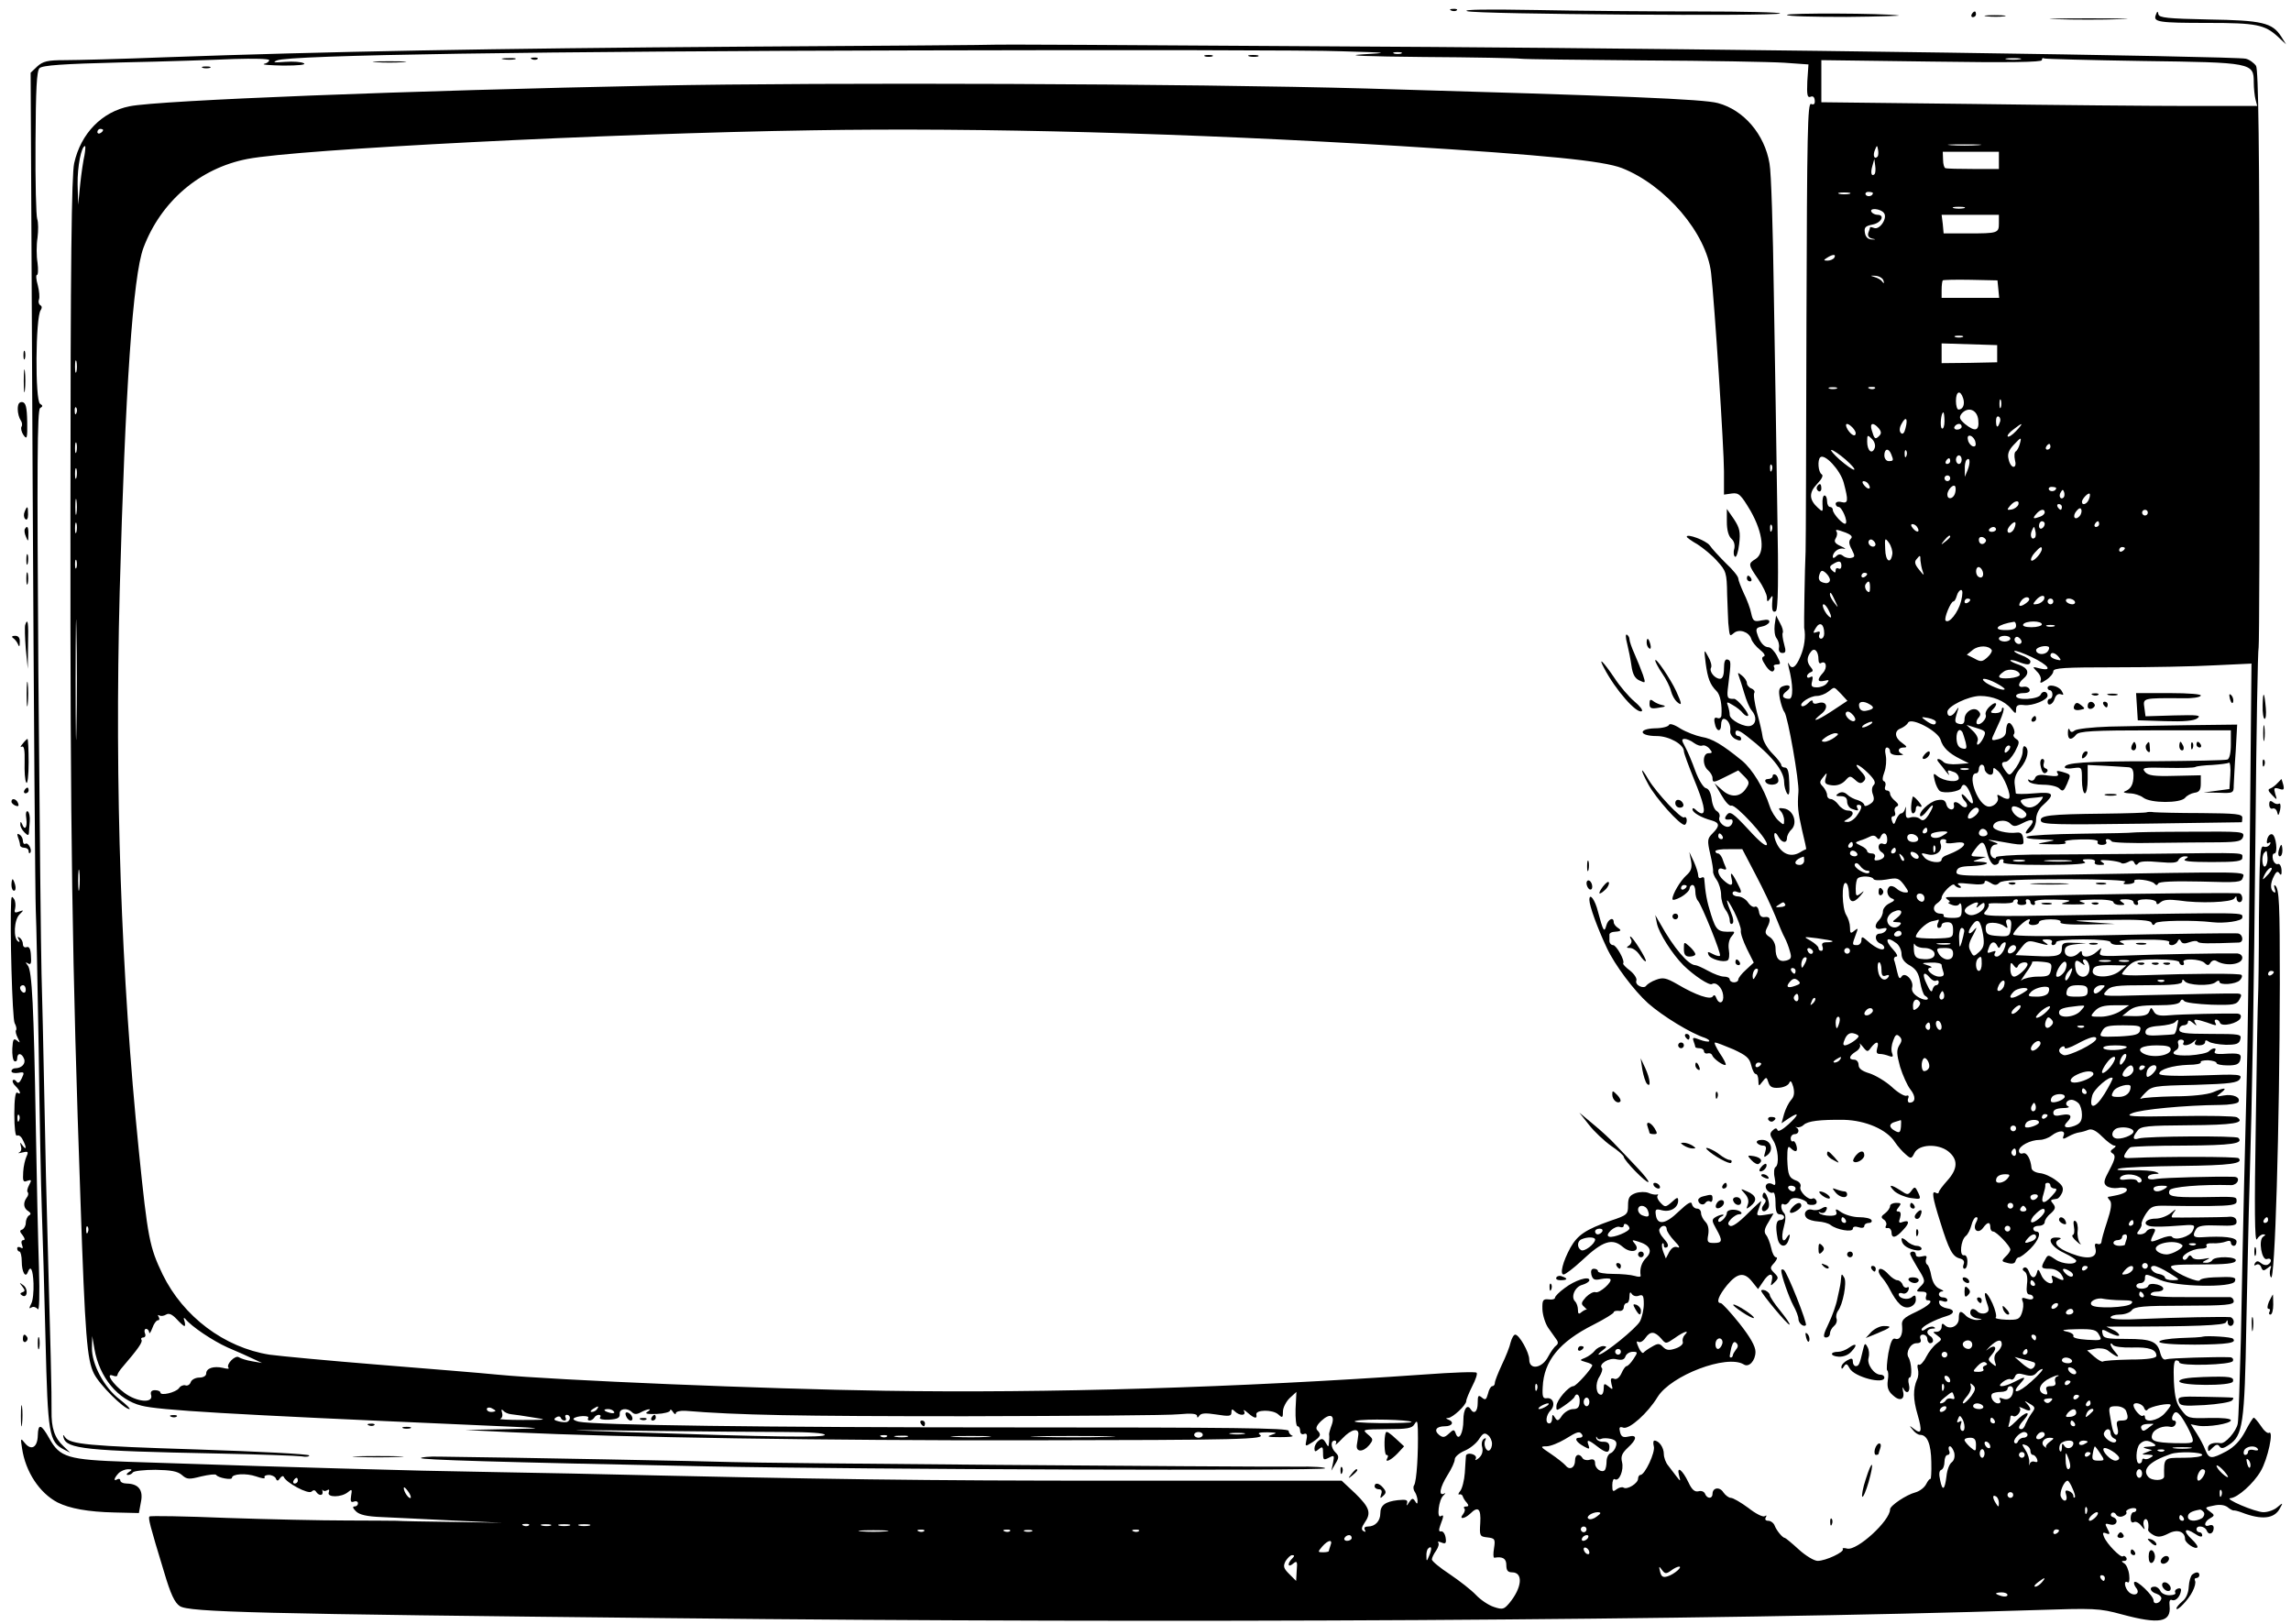 <?xml version="1.0" standalone="no"?>
<!DOCTYPE svg PUBLIC "-//W3C//DTD SVG 20010904//EN"
 "http://www.w3.org/TR/2001/REC-SVG-20010904/DTD/svg10.dtd">
<svg version="1.0" xmlns="http://www.w3.org/2000/svg"
 width="800pt" height="567pt" viewBox="0 0 800 567"
 preserveAspectRatio="xMidYMid meet">

<g transform="translate(0,567) scale(0.1,-0.1)"
fill="#000000" stroke="none">
<path d="M5068 5633 c7 -3 16 -2 19 1 4 3 -2 6 -13 5 -11 0 -14 -3 -6 -6z"/>
<path d="M5123 5631 c32 -11 1083 -18 1093 -8 4 4 -125 7 -287 7 -162 0 -415
2 -564 5 -170 3 -260 2 -242 -4z"/>
<path d="M6240 5618 c0 -5 93 -7 208 -7 114 1 196 4 182 5 -53 8 -390 9 -390
2z"/>
<path d="M6885 5620 c-3 -5 -1 -10 4 -10 6 0 11 5 11 10 0 6 -2 10 -4 10 -3 0
-8 -4 -11 -10z"/>
<path d="M7528 5618 c-10 -25 9 -28 182 -28 169 0 198 -6 244 -48 l29 -27 -17
27 c-31 49 -67 57 -254 60 -143 3 -172 6 -175 18 -2 12 -4 12 -9 -2z"/>
<path d="M6938 5613 c18 -2 45 -2 60 0 15 2 0 4 -33 4 -33 0 -45 -2 -27 -4z"/>
<path d="M7182 5603 c59 -2 158 -2 220 0 62 1 14 3 -107 3 -121 0 -172 -2
-113 -3z"/>
<path d="M3477 5514 c-1 -1 -402 -4 -892 -7 -870 -6 -1447 -17 -2009 -37 -153
-6 -311 -10 -350 -10 -60 0 -76 -4 -96 -22 l-23 -22 7 -1430 c4 -787 9 -1460
11 -1496 2 -36 6 -252 10 -480 3 -228 8 -482 11 -565 3 -82 9 -287 13 -455 8
-328 12 -354 64 -381 l22 -11 -23 22 c-32 30 -43 64 -42 124 1 50 -4 248 -14
606 -3 96 -8 312 -11 480 -3 168 -8 366 -10 440 -2 74 -7 547 -11 1051 -5 722
-4 918 6 924 10 6 10 9 0 15 -18 11 -16 303 2 327 5 7 5 14 -1 17 -6 4 -8 13
-5 20 3 8 1 30 -4 50 -6 20 -7 36 -3 36 4 0 5 19 2 43 -4 23 -4 62 0 87 3 25
3 54 -1 65 -4 11 -7 131 -6 267 1 188 4 250 14 260 10 10 82 15 285 20 150 3
327 9 395 12 67 2 122 1 122 -4 0 -5 -8 -11 -18 -13 -9 -3 21 -5 68 -6 53 0
80 3 71 8 -8 5 -37 7 -65 5 -39 -3 -46 -2 -29 5 42 19 916 32 2233 35 723 2
1392 1 1485 -3 168 -5 169 -5 70 -11 -63 -4 16 -7 215 -9 173 -1 326 -4 340
-6 14 -2 207 -4 430 -6 223 -1 443 -5 490 -8 l85 -6 -4 -59 c-2 -47 0 -58 11
-54 9 4 14 -1 15 -13 1 -12 -3 -16 -13 -12 -12 4 -14 -100 -16 -758 -1 -420
-2 -782 -3 -804 -3 -61 -6 -259 -5 -267 6 -29 1 -68 -13 -100 -16 -39 -31 -48
-41 -25 -4 6 -3 1 0 -13 16 -61 16 -110 2 -110 -24 0 -29 12 -10 26 20 15 12
27 -12 18 -14 -5 -16 -14 -11 -43 4 -20 11 -41 16 -47 12 -15 52 -242 49 -279
-4 -51 -2 -68 13 -135 9 -36 15 -65 14 -65 -1 0 -12 -5 -23 -12 -31 -17 -61
-5 -79 30 -16 32 -10 54 6 24 12 -21 29 -22 29 -3 0 8 7 22 16 30 22 23 6 68
-26 73 -19 3 -22 1 -12 -9 6 -6 12 -21 12 -32 0 -18 -1 -18 -20 -1 -10 9 -24
31 -30 49 -21 65 -61 130 -97 160 -70 57 -104 77 -141 83 -20 4 -54 17 -74 29
-21 14 -38 19 -40 13 -2 -6 -24 -12 -50 -12 -60 -2 -54 -27 7 -27 43 0 95 -29
95 -53 0 -7 16 -50 35 -97 34 -83 43 -120 27 -120 -4 0 -13 5 -20 12 -7 7 -12
8 -12 2 0 -11 30 -29 68 -39 27 -8 28 -19 2 -45 -18 -18 -19 -24 -8 -72 7 -29
11 -57 10 -61 -1 -4 4 -18 13 -30 8 -12 15 -35 15 -52 0 -17 7 -40 15 -51 8
-10 15 -27 15 -37 0 -10 4 -16 9 -12 6 3 4 19 -5 40 -22 54 -16 55 12 1 13
-27 24 -56 23 -65 -2 -9 8 -37 21 -64 l24 -48 -27 -25 c-15 -13 -27 -29 -27
-34 0 -6 -7 -10 -15 -10 -8 0 -15 5 -15 10 0 6 -9 10 -20 10 -11 0 -35 9 -55
20 -20 11 -40 20 -45 20 -24 0 -76 61 -122 144 l-18 31 6 -30 c7 -33 53 -106
93 -146 37 -36 90 -71 99 -65 14 9 36 -12 39 -38 4 -28 -14 -36 -24 -10 -3 9
-8 12 -12 5 -8 -13 -59 4 -123 42 -40 23 -51 25 -75 16 -15 -5 -30 -15 -34
-20 -8 -14 -41 1 -35 17 3 7 -7 23 -22 35 -15 11 -26 23 -24 25 7 10 -24 64
-35 64 -7 0 -13 7 -13 15 0 8 0 18 0 22 0 4 6 8 13 9 28 2 31 5 17 14 -8 5
-15 14 -15 20 0 20 -20 11 -26 -12 -7 -26 -11 -19 -29 49 -10 41 -30 68 -30
41 0 -21 28 -98 61 -168 28 -60 95 -149 144 -193 51 -45 149 -105 199 -121 10
-4 17 -9 14 -12 -3 -2 -18 0 -33 6 -23 9 -26 8 -21 -6 3 -8 6 -18 6 -20 0 -2
7 -4 15 -4 8 0 15 -5 15 -10 0 -6 6 -10 13 -8 7 2 14 -1 16 -7 5 -13 41 -38
47 -33 2 3 -7 21 -21 41 -13 21 -21 37 -16 37 5 0 33 -11 64 -24 45 -21 56
-30 62 -55 4 -17 11 -31 16 -31 5 0 9 -10 9 -22 1 -22 1 -22 14 -5 14 18 15
17 21 -2 5 -16 14 -21 37 -19 17 1 33 9 36 17 4 10 8 6 14 -14 5 -21 3 -34 -8
-46 -8 -9 -19 -31 -24 -48 l-9 -33 25 17 c38 25 37 14 -1 -21 -20 -18 -36 -27
-38 -20 -3 8 -8 8 -17 -1 -11 -10 -10 -16 2 -35 17 -27 22 -84 8 -93 -5 -3 -7
-20 -3 -37 4 -22 3 -29 -5 -24 -19 12 -35 -3 -21 -20 6 -7 15 -11 20 -8 5 3 9
-13 9 -35 0 -30 4 -41 15 -41 8 0 15 -4 15 -10 0 -5 -6 -10 -13 -10 -15 0 -18
-20 -10 -63 5 -29 27 -36 37 -11 9 23 7 31 -4 14 -15 -25 -22 -4 -11 36 7 25
7 42 1 48 -13 13 -13 39 -1 31 6 -3 14 2 19 10 6 12 16 14 35 10 15 -4 27 -11
27 -15 0 -5 9 -8 19 -7 11 0 17 6 14 14 -3 7 -9 11 -14 8 -13 -8 -48 26 -42
41 3 8 -3 17 -13 21 -27 10 -31 19 -33 76 0 39 2 48 11 39 18 -18 27 -14 21 8
-3 11 -9 18 -12 15 -4 -2 -8 2 -8 10 0 8 6 15 14 15 14 0 18 16 6 23 -5 2 -3
3 3 1 6 -1 16 2 22 8 14 14 57 19 141 18 76 -2 150 -34 178 -78 10 -15 27 -34
38 -43 18 -16 20 -15 30 5 15 31 82 34 118 6 35 -28 34 -61 -3 -102 -16 -18
-30 -36 -30 -41 0 -4 -4 -5 -10 -2 -16 10 -12 -16 15 -101 31 -100 43 -121 68
-128 13 -3 18 -10 14 -20 -4 -9 -2 -16 3 -16 6 0 10 11 10 25 0 15 -5 24 -12
22 -17 -3 -11 53 6 67 8 6 16 23 20 38 4 16 11 28 17 28 6 0 6 -6 -1 -19 -13
-26 8 -41 25 -18 15 21 25 22 25 2 0 -8 4 -15 10 -15 11 0 60 -51 60 -63 0 -5
-7 -16 -17 -25 -15 -15 -14 -17 8 -22 15 -4 25 -2 27 7 2 7 7 13 12 13 5 0 23
13 40 30 29 29 40 60 20 60 -5 0 -10 5 -10 10 0 6 9 10 20 10 11 0 20 6 20 13
0 7 9 21 21 30 16 15 18 21 9 33 -12 14 -11 15 11 18 7 0 15 11 20 22 6 17 1
26 -22 43 -17 13 -42 24 -57 25 -15 2 -27 9 -28 17 -3 33 -17 57 -30 52 -8 -3
-14 1 -14 9 0 17 40 38 73 38 12 0 31 7 41 15 26 20 50 19 42 0 -5 -13 -2 -14
17 -3 12 7 29 13 37 14 8 1 23 5 32 9 12 5 27 -2 49 -24 17 -17 36 -31 42 -31
7 0 6 -4 -3 -10 -12 -8 -12 -12 -2 -18 10 -7 8 -19 -11 -55 -21 -39 -23 -48
-11 -58 8 -6 25 -9 39 -7 14 3 28 1 31 -3 5 -9 -10 -18 -43 -24 -10 -2 -20 -4
-22 -4 -2 -1 1 -7 7 -13 7 -9 4 -31 -10 -73 -11 -33 -20 -65 -20 -72 -1 -6 -7
-9 -14 -6 -8 3 -11 -2 -7 -15 9 -35 -25 -42 -84 -19 -51 19 -67 40 -40 50 6 3
2 6 -11 6 -38 2 -23 -31 26 -54 23 -11 42 -23 42 -27 0 -15 -47 -13 -72 4 -26
18 -27 18 -37 -1 -16 -28 -14 -31 17 -31 16 0 32 -8 40 -20 14 -22 9 -25 -18
-10 -16 8 -18 8 -14 -5 11 -28 -26 -16 -38 13 -9 21 -12 23 -15 9 -6 -23 -20
-22 -28 3 -4 11 -11 17 -17 14 -7 -4 -6 -9 2 -14 8 -5 11 -22 8 -44 -3 -25 0
-36 9 -36 7 0 13 -5 13 -11 0 -6 -9 -8 -22 -4 -17 6 -20 4 -15 -9 4 -9 2 -27
-3 -41 -8 -22 -15 -24 -54 -23 -25 1 -42 5 -37 8 4 3 -1 25 -11 48 -22 48 -36
50 -20 3 9 -24 8 -31 -5 -36 -9 -3 -21 -1 -27 5 -14 14 -26 12 -26 -4 0 -8 10
-17 23 -19 22 -4 22 -4 0 -6 -12 0 -28 6 -37 14 -20 21 -26 19 -26 -9 0 -26
-31 -41 -49 -23 -8 8 -11 6 -11 -6 0 -9 -8 -17 -17 -17 -15 0 -15 -1 2 -13 17
-13 17 -14 -2 -28 -11 -8 -28 -29 -37 -47 -9 -18 -21 -30 -25 -27 -5 3 -7 -4
-4 -15 3 -11 2 -28 -3 -37 -14 -33 -14 -68 2 -122 17 -59 14 -71 -13 -50 -16
13 -17 12 -4 -3 7 -10 19 -18 26 -18 25 0 38 -32 39 -95 1 -35 -1 -61 -3 -59
-2 2 -9 -6 -15 -18 -6 -12 -23 -25 -38 -29 -31 -8 -88 -46 -88 -59 0 -40 -116
-146 -150 -137 -11 3 -18 2 -15 -2 6 -10 -60 -41 -88 -41 -12 0 -42 18 -66 40
-24 22 -46 40 -48 40 -8 0 -29 25 -36 43 -3 9 -14 17 -22 17 -10 0 -13 5 -9
12 4 7 3 8 -4 4 -6 -4 -32 9 -57 29 -26 19 -53 35 -61 35 -7 0 -19 9 -26 19
-13 21 -38 17 -38 -5 0 -18 -19 -18 -26 0 -3 8 -13 12 -23 9 -13 -3 -23 5 -35
31 -21 44 -42 60 -33 25 6 -23 6 -23 -9 -4 -8 11 -21 28 -29 38 -8 9 -15 28
-15 40 0 23 -17 47 -33 47 -4 0 -5 -9 -2 -20 6 -20 -31 -100 -47 -100 -4 0 -8
-6 -8 -13 0 -16 -38 -40 -51 -31 -5 3 -16 0 -24 -6 -13 -10 -15 -8 -15 14 0
15 4 25 9 21 15 -9 32 32 25 60 -5 20 0 31 20 50 33 30 34 47 2 39 -18 -4 -25
-1 -29 16 -4 16 -2 20 12 15 21 -6 85 51 119 107 47 76 242 150 301 114 18
-12 41 13 41 44 0 19 -18 51 -56 99 -31 39 -61 71 -65 71 -18 0 -8 26 22 63
36 43 60 47 88 11 l20 -25 17 25 c20 32 38 34 31 4 -5 -19 -5 -20 10 -5 14 14
14 17 -1 32 -16 16 -16 19 0 36 9 11 12 19 6 19 -6 0 -14 15 -17 32 -4 18 -12
39 -18 46 -8 10 -6 22 8 44 l18 31 -31 -5 c-28 -4 -30 -3 -21 20 5 13 9 25 9
28 0 2 -22 -18 -49 -45 -30 -30 -53 -46 -60 -41 -9 5 -8 11 4 24 9 9 21 16 26
16 21 0 7 15 -16 16 -14 1 -25 -4 -25 -11 0 -7 -7 -18 -15 -25 -9 -8 -15 -8
-15 -2 0 6 6 13 13 15 6 3 8 6 2 6 -5 0 -17 -4 -25 -9 -13 -8 -13 -13 3 -41
23 -41 22 -49 -8 -49 -22 0 -25 3 -20 29 3 19 0 35 -10 45 -8 8 -15 22 -15 30
0 9 -6 16 -14 16 -8 0 -16 7 -18 16 -2 11 -14 4 -46 -26 -46 -45 -75 -49 -80
-12 -3 20 0 22 22 16 29 -7 56 9 56 34 0 13 -4 12 -22 -5 -22 -19 -24 -19 -40
-2 -9 9 -13 20 -10 24 4 4 2 6 -3 4 -6 -1 -18 1 -29 6 -10 4 -30 4 -45 -1 -21
-8 -26 -16 -26 -43 0 -31 -3 -34 -60 -53 -88 -31 -116 -50 -141 -94 -27 -49
-38 -94 -24 -94 6 0 35 22 63 48 74 70 107 80 144 48 28 -24 63 -15 42 11 -12
14 -11 15 11 8 41 -12 52 -33 29 -56 -17 -17 -24 -39 -20 -63 1 -5 -8 -5 -21
-1 -13 4 -47 7 -75 7 -29 0 -53 4 -53 9 0 5 -6 9 -14 9 -9 0 -12 -7 -9 -21 5
-17 11 -20 33 -15 15 3 30 3 33 0 9 -9 -37 -50 -51 -46 -7 3 -22 -5 -34 -17
-17 -19 -18 -24 -6 -34 7 -7 11 -11 9 -10 -2 2 -10 -2 -18 -8 -10 -9 -13 -7
-13 8 0 10 -4 23 -10 29 -16 16 0 52 26 58 13 4 24 11 24 16 0 16 -51 0 -87
-28 -18 -13 -33 -28 -33 -33 0 -5 -10 -8 -22 -6 -20 2 -23 -2 -22 -35 1 -21
10 -49 20 -64 10 -15 24 -33 29 -41 7 -9 6 -16 -1 -21 -6 -4 -19 -22 -28 -39
-21 -41 -66 -48 -66 -10 0 25 -35 87 -49 87 -5 0 -12 -12 -16 -27 -3 -15 -17
-50 -31 -79 -13 -28 -24 -56 -24 -62 0 -7 -4 -12 -9 -12 -5 0 -12 -12 -15 -26
-6 -21 -9 -24 -21 -14 -13 11 -15 7 -15 -19 0 -30 -13 -41 -25 -21 -12 19 -25
-1 -25 -38 0 -46 -16 -75 -26 -49 -6 17 -8 17 -25 1 -15 -14 -21 -14 -34 -4
-19 16 -10 30 21 30 25 0 33 15 12 23 -10 4 -10 6 -1 6 16 1 63 45 63 59 0 6
10 30 21 52 12 23 19 44 15 47 -3 4 -84 1 -179 -6 -655 -46 -1321 -66 -1887
-57 -414 6 -1151 37 -1350 56 -58 6 -247 21 -419 35 -173 14 -344 30 -380 35
-158 25 -301 133 -373 280 -46 96 -52 126 -83 430 -62 611 -85 1269 -67 1955
19 701 46 1102 83 1200 61 162 197 278 363 310 175 34 1258 89 1971 100 590
10 1318 -10 2055 -55 513 -32 706 -51 774 -77 152 -60 295 -227 311 -366 12
-104 45 -614 45 -693 l0 -81 28 4 c24 3 31 -4 65 -61 44 -78 51 -147 17 -168
-26 -16 -26 -19 10 -71 17 -25 30 -53 30 -63 0 -16 2 -17 11 -4 8 12 10 12 8
-5 -3 -35 1 -46 12 -39 8 5 10 104 5 363 -3 196 -8 534 -12 751 -3 217 -9 419
-15 449 -17 102 -90 187 -180 211 -51 14 -324 25 -1229 51 -613 17 -1883 22
-2485 10 -854 -17 -1728 -51 -1832 -72 -97 -19 -171 -95 -194 -199 -9 -41 -13
-347 -13 -1230 -1 -1104 6 -1573 35 -2390 16 -476 23 -558 47 -606 20 -40 105
-124 124 -124 5 0 -10 15 -33 33 -55 41 -99 124 -98 181 l1 41 8 -46 c17 -98
82 -177 164 -197 62 -16 298 -30 1146 -67 274 -12 279 -12 135 -15 l-150 -3
163 -8 c387 -18 1098 -29 1796 -28 750 1 841 3 815 20 -9 6 0 8 26 8 35 -1 37
-2 15 -9 -19 -6 -12 -8 30 -8 30 0 49 2 43 5 -7 2 -13 10 -13 17 0 10 -201 12
-957 12 -881 0 -1463 8 -1522 20 -13 3 -21 8 -18 11 10 10 57 12 51 2 -3 -5
-1 -9 5 -9 5 0 13 5 16 10 3 6 11 10 16 10 6 0 8 -4 4 -10 -3 -5 10 -8 32 -7
29 2 38 6 37 20 -2 19 26 23 43 6 8 -8 17 -8 31 0 25 13 43 14 22 1 -10 -6 1
-8 33 -7 26 1 47 7 47 12 0 6 5 3 10 -5 5 -8 10 -10 10 -4 0 5 15 9 33 8 182
-15 391 -19 977 -19 377 1 713 3 748 7 42 4 62 2 62 -6 0 -7 3 -7 8 1 6 9 22
10 60 4 44 -7 52 -6 52 7 0 13 3 13 12 4 16 -16 41 -16 32 1 -4 6 2 4 13 -6
23 -20 34 -22 30 -6 -3 17 56 18 76 1 15 -14 17 -13 17 10 0 13 11 34 23 46
l24 22 -3 -60 c-1 -33 2 -60 7 -60 5 0 9 -7 9 -16 0 -9 6 -14 13 -11 10 4 13
-2 9 -20 -5 -25 -5 -25 22 -8 28 19 31 26 16 41 -7 7 -2 18 14 33 30 28 49 21
36 -15 -5 -13 -9 -28 -9 -32 1 -4 1 -16 0 -27 -2 -19 -2 -19 -12 -2 -8 14 -14
16 -25 6 -8 -6 -14 -18 -14 -26 0 -13 3 -13 15 -3 13 11 15 8 15 -14 0 -24 2
-25 20 -16 19 10 20 9 15 -17 l-6 -28 14 24 c13 21 13 27 1 39 -17 16 -19 42
-3 42 5 0 7 -6 3 -12 -4 -7 7 2 24 20 31 33 59 38 55 11 -1 -8 -3 -23 -5 -34
-4 -26 22 -26 43 -1 15 19 15 21 -5 38 -20 17 -19 17 66 18 72 0 89 3 97 17 9
15 11 12 12 -17 2 -84 -4 -181 -13 -196 -4 -5 -3 -16 3 -24 5 -8 9 -22 9 -30
0 -12 -2 -13 -9 -1 -7 11 -11 10 -21 -5 -7 -12 -10 -13 -7 -4 4 13 -2 15 -32
12 -44 -5 -61 -18 -61 -46 0 -27 -18 -46 -43 -46 -11 0 -15 -4 -11 -12 4 -7 3
-8 -5 -4 -8 5 -7 13 4 29 24 34 18 53 -32 102 l-48 45 -780 0 c-690 0 -996 4
-1910 25 -126 2 -360 7 -520 10 -159 4 -416 11 -570 16 -154 5 -361 12 -460
15 -208 7 -236 15 -273 82 -28 50 -39 53 -40 10 -1 -41 -22 -54 -44 -28 -16
20 -17 20 -11 -17 12 -82 61 -156 124 -189 42 -21 106 -33 199 -35 l85 -2 7
38 c9 42 -8 64 -49 65 -13 0 -23 5 -23 11 0 5 -5 7 -10 4 -15 -9 -12 4 4 21 8
8 23 14 33 14 15 0 16 -2 3 -10 -9 -6 -10 -10 -3 -10 6 0 14 4 17 9 4 5 39 9
79 9 54 -1 77 -5 92 -18 18 -16 25 -16 68 -5 26 6 50 9 52 5 6 -10 55 -19 55
-10 0 14 49 17 84 5 20 -7 33 -9 30 -4 -3 5 4 9 15 9 10 0 22 -6 24 -12 4 -10
8 -10 15 1 5 7 11 9 13 4 8 -20 86 -62 97 -51 6 6 12 6 16 -1 10 -15 26 -14
22 2 -1 6 -1 9 1 4 3 -4 10 -4 16 0 6 4 8 1 5 -8 -7 -18 44 -18 67 1 14 12 15
10 11 -13 -3 -19 -1 -24 10 -20 8 3 14 0 14 -6 0 -6 -5 -11 -12 -11 -8 0 -6
-6 5 -17 12 -12 38 -18 89 -20 40 -2 152 -7 248 -12 l175 -8 -175 3 c-96 1
-184 3 -195 4 -11 0 -90 1 -175 1 -85 0 -274 4 -419 9 -145 6 -267 8 -269 5
-5 -5 0 -27 51 -194 23 -78 37 -107 55 -119 32 -21 266 -27 1712 -42 1751 -19
3637 -8 4760 28 215 7 229 7 310 -15 130 -35 172 -28 166 30 -2 17 1 24 9 20
13 -4 28 12 31 34 1 6 -4 9 -12 6 -8 -3 -11 -9 -8 -14 3 -5 -6 -9 -21 -9 -14
0 -28 7 -31 15 -4 8 -12 15 -20 15 -21 0 -17 -18 7 -25 11 -4 18 -12 16 -18
-5 -16 -27 -21 -27 -5 0 16 -59 73 -67 64 -3 -3 0 -12 6 -20 16 -19 -4 -32
-24 -16 -16 14 -21 45 -5 35 5 -3 7 8 5 26 -2 18 -10 36 -17 40 -11 7 -11 9 0
9 7 0 10 5 7 11 -4 6 -9 8 -12 5 -7 -7 -57 44 -66 68 -6 14 -4 17 8 12 13 -5
14 -2 4 16 -10 19 -9 20 10 15 23 -6 31 18 9 26 -7 2 -9 8 -5 13 4 5 12 3 16
-4 4 -7 15 -10 24 -6 9 3 15 10 12 14 -3 4 4 10 15 13 11 3 20 1 20 -4 0 -5
-4 -9 -10 -9 -5 0 -10 -9 -10 -21 0 -12 4 -17 11 -14 6 4 17 -1 25 -11 14 -17
15 -17 10 -2 -3 10 -1 20 4 23 9 5 15 -15 11 -37 0 -4 8 -12 19 -18 15 -8 27
-7 51 5 31 17 59 8 59 -19 0 -13 35 -37 43 -29 3 3 -6 16 -20 29 -32 30 -24
42 11 19 16 -11 26 -13 26 -6 0 6 -4 11 -10 11 -5 0 -10 5 -10 10 0 16 30 12
36 -5 7 -17 24 -10 24 10 0 9 -6 12 -15 9 -21 -8 -19 13 3 25 16 9 16 11 -2
24 -18 13 -17 14 14 20 21 5 38 2 48 -5 8 -7 18 -12 21 -12 3 1 16 -2 29 -7
70 -27 114 -22 133 14 12 21 11 21 -8 5 -11 -10 -33 -18 -49 -18 -29 0 -141
48 -115 49 25 2 80 51 105 94 25 42 47 145 29 134 -5 -3 -18 8 -28 24 -11 16
-22 29 -25 29 -3 0 -16 -21 -30 -48 -17 -32 -38 -54 -65 -69 -53 -28 -61 -28
-74 4 -6 16 -20 42 -31 59 l-20 31 25 -5 c34 -6 115 7 115 19 0 6 -30 9 -75 8
-72 -2 -76 -1 -97 27 -18 22 -24 44 -27 101 -2 49 0 73 8 73 6 0 11 -3 11 -7
0 -14 183 -9 187 5 3 6 -1 12 -9 13 -51 2 -212 -3 -223 -7 -9 -4 -16 3 -21 20
-10 42 -30 51 -118 51 -70 0 -81 2 -84 18 -4 17 -2 18 27 2 17 -8 31 -12 31
-7 0 5 -10 14 -22 19 l-23 11 25 0 c283 0 389 4 393 15 4 9 6 9 6 0 1 -18 21
-16 21 2 0 8 -6 15 -12 16 -28 2 -190 -1 -300 -6 -77 -4 -118 -2 -118 5 0 5
14 10 31 10 18 0 37 7 43 15 9 13 40 16 184 16 143 0 172 3 172 15 0 8 -6 14
-12 15 -7 0 -73 0 -145 0 -81 -1 -133 3 -133 9 0 6 9 10 19 10 31 0 34 17 4
25 -17 4 -29 2 -31 -4 -5 -14 -42 -14 -42 -1 0 6 7 10 15 10 8 0 15 7 15 15 0
19 2 19 53 -4 54 -24 252 -28 261 -5 6 15 -3 17 -74 14 -25 -1 -46 -5 -48 -10
-4 -10 -78 21 -98 41 -11 12 4 14 103 14 84 0 117 3 120 13 6 15 -73 17 -82 2
-3 -6 -14 -10 -23 -9 -14 0 -13 2 3 10 15 7 13 8 -12 3 -18 -3 -34 -1 -38 6
-6 9 -10 9 -16 -1 -4 -7 -11 -10 -15 -6 -12 11 28 36 59 37 17 0 26 4 22 10
-4 6 5 10 22 9 15 -1 36 2 46 6 10 4 17 3 17 -4 0 -6 5 -11 10 -11 6 0 10 7
10 15 0 15 -46 20 -122 15 -29 -2 -34 5 -19 29 7 11 27 14 75 12 54 -2 66 0
66 13 0 14 -11 20 -32 17 -9 -1 -180 -3 -192 -2 -5 1 -2 9 5 18 10 13 8 13
-10 -2 -13 -11 -37 -20 -54 -20 -36 0 -49 -22 -15 -27 13 -2 53 -1 89 2 65 5
66 5 56 -17 -9 -21 -63 -37 -73 -21 -3 4 -21 1 -40 -7 -37 -15 -39 -14 -24 16
8 15 7 19 -4 19 -8 0 -18 -4 -21 -10 -3 -5 -13 -10 -22 -10 -12 0 -13 3 -4 14
6 8 11 18 9 22 -1 5 6 22 16 37 17 25 25 28 70 27 28 -1 95 -1 149 -1 79 1 97
4 97 16 0 18 3 17 -123 15 -104 -1 -119 3 -111 24 5 12 110 21 216 18 9 0 19
6 22 14 3 9 -1 14 -12 15 -68 2 -243 -3 -269 -7 -21 -4 -33 -2 -33 5 0 6 10
11 23 12 18 0 19 2 5 7 -10 4 -48 7 -85 6 -46 -1 -59 1 -42 6 15 4 112 8 215
9 171 2 220 8 201 27 -5 6 -268 6 -369 1 -31 -2 -35 0 -27 15 5 9 13 19 18 22
4 3 90 6 189 6 165 1 208 7 188 27 -7 8 -322 6 -347 -2 -22 -7 -24 3 -5 27 11
16 34 18 179 19 156 1 200 8 168 28 -6 4 -98 6 -204 4 -167 -3 -188 -1 -162
10 29 13 185 28 308 29 31 0 60 5 63 10 10 16 -18 29 -51 23 -28 -5 -28 -5
-10 9 25 19 14 20 -28 2 -20 -8 -74 -14 -136 -14 -56 -1 -108 -5 -114 -8 -7
-4 -1 5 13 19 24 25 30 26 174 29 126 4 149 7 158 21 8 16 -2 17 -136 12 -94
-3 -146 -1 -146 6 0 15 47 29 101 31 27 0 46 4 44 9 -3 4 8 7 25 7 16 -1 30
-5 30 -10 0 -4 17 -8 39 -8 30 0 40 4 44 20 5 21 -1 24 -62 20 -22 -1 -31 2
-27 9 9 14 -7 14 -21 0 -6 -6 -36 -12 -67 -14 -53 -2 -70 5 -45 20 6 4 8 13 5
21 -3 8 1 14 10 14 8 0 12 -5 9 -10 -9 -14 18 -12 34 2 11 10 13 10 7 1 -5 -9
0 -13 13 -13 12 0 21 5 21 11 0 8 4 8 13 2 6 -5 33 -10 59 -11 37 0 47 3 51
19 5 18 -1 19 -104 19 -90 0 -109 3 -109 15 0 8 7 15 15 15 8 0 15 5 15 11 0
8 6 7 17 -2 14 -12 16 -12 8 0 -6 11 -3 13 18 8 14 -4 33 -10 43 -14 12 -4 15
-3 10 5 -4 7 -3 12 3 12 5 0 11 -5 13 -11 5 -16 65 -2 72 17 3 9 -1 14 -12 15
-39 1 -195 -2 -237 -6 -34 -3 -47 0 -54 13 -9 16 -10 16 -16 0 -5 -12 -18 -16
-50 -16 l-44 1 24 19 c18 14 40 18 98 18 51 0 77 4 80 13 4 8 8 9 14 2 4 -6
47 -11 95 -13 78 -2 88 0 98 18 9 16 8 20 -7 21 -25 1 -164 -2 -332 -6 -142
-4 -143 -4 -126 15 16 18 32 20 142 20 92 0 123 3 123 13 0 8 3 8 8 2 10 -16
90 -19 108 -5 8 7 14 8 14 2 0 -13 57 -9 71 5 7 7 10 15 6 19 -5 6 -172 5
-339 -1 -43 -2 -78 0 -78 4 0 4 10 17 23 29 20 19 35 22 100 22 45 0 77 -4 77
-10 0 -5 5 -10 11 -10 5 0 7 5 4 10 -9 15 59 12 73 -2 10 -10 15 -10 21 1 6 8
14 10 22 5 32 -19 89 -12 89 12 0 8 -8 14 -17 15 -56 1 -284 -3 -377 -7 -100
-4 -108 -3 -102 13 6 16 6 16 -12 0 -22 -20 -52 -23 -52 -5 0 9 -3 9 -12 0
-19 -19 -48 -15 -48 7 0 15 8 21 38 24 l37 4 -42 1 c-37 2 -43 -1 -43 -18 0
-27 -14 -32 -94 -28 l-68 3 21 27 c19 24 25 25 54 17 40 -11 46 -11 27 1 -12
8 -10 10 8 10 13 0 20 -4 17 -10 -3 -5 -1 -10 4 -10 6 0 11 5 11 10 0 6 38 10
95 10 57 0 95 -4 95 -10 0 -5 12 -10 28 -9 24 0 25 1 7 9 -13 6 14 9 78 9 63
1 96 -3 92 -9 -3 -5 0 -10 9 -10 8 0 17 6 20 13 5 9 7 9 12 0 4 -8 13 -9 29
-3 14 5 26 6 29 2 4 -7 36 -7 144 -3 19 1 14 31 -5 32 -36 1 -206 -1 -490 -7
-181 -4 -293 -3 -293 3 0 5 10 19 23 31 24 23 43 30 32 12 -3 -5 3 -10 14 -10
12 0 21 5 21 10 0 6 18 10 41 10 24 0 38 -4 34 -10 -4 -6 29 -9 92 -8 l98 2
-85 6 c-77 6 -71 6 62 8 109 2 148 -1 151 -10 4 -10 8 -10 14 -1 7 9 132 11
198 3 43 -5 105 4 105 16 0 19 32 18 -569 9 -336 -6 -344 -5 -328 13 9 10 14
21 11 25 -3 3 15 4 40 3 25 -1 46 1 46 6 0 4 5 8 11 8 5 0 7 -5 4 -10 -3 -5 3
-10 15 -10 12 0 18 4 15 10 -3 5 -1 10 4 10 6 0 11 -4 11 -10 0 -5 5 -10 11
-10 5 0 7 5 4 10 -4 6 20 10 67 9 55 -1 66 -3 43 -9 -25 -6 -20 -8 25 -8 42 0
49 2 30 8 -18 6 -7 8 43 9 38 1 67 -3 67 -9 0 -5 10 -10 23 -10 18 0 19 2 7
10 -12 8 -9 10 13 10 15 0 27 -4 27 -10 0 -5 5 -10 11 -10 5 0 7 4 4 10 -4 6
8 10 29 10 20 0 36 -5 36 -11 0 -8 5 -8 15 1 11 9 30 10 63 6 71 -11 185 -7
194 7 6 9 8 9 8 0 0 -7 5 -13 10 -13 15 0 12 30 -2 31 -47 2 -287 0 -608 -6
-206 -5 -386 -8 -399 -7 -18 0 -20 -2 -10 -9 8 -5 10 -9 4 -10 -5 0 -1 -4 10
-8 12 -5 23 -4 27 3 4 6 8 -2 8 -19 0 -27 -3 -30 -34 -30 -19 0 -32 3 -29 8 2
4 -3 7 -11 7 -23 0 -31 22 -13 35 10 7 17 15 17 20 0 16 39 55 45 45 3 -5 12
-10 18 -10 7 0 6 4 -3 10 -10 7 1 8 38 4 35 -4 52 -2 52 5 0 8 6 7 20 -1 15
-10 22 -10 32 0 9 9 72 12 233 12 132 0 214 -4 206 -9 -10 -7 -7 -9 12 -8 14
1 23 6 20 10 -7 12 60 4 70 -8 6 -7 10 -7 13 0 3 7 56 9 148 7 133 -4 143 -3
148 14 6 22 38 21 -625 10 -360 -6 -378 -6 -375 11 3 14 14 18 51 19 53 2 77
13 31 15 -29 1 -29 1 -4 9 l25 8 -28 1 c-28 1 -28 1 -10 26 25 33 31 31 43
-15 6 -24 17 -40 25 -40 8 0 15 5 15 10 0 6 5 10 11 10 5 0 7 -4 4 -10 -4 -7
47 -10 147 -10 102 0 148 4 138 10 -12 8 -9 10 13 10 16 0 26 -4 22 -10 -3 -6
4 -10 17 -10 18 0 20 2 8 10 -11 7 -4 8 23 6 21 -2 40 -6 44 -9 3 -4 14 -2 24
3 12 7 19 6 22 -3 4 -8 8 -9 14 -1 5 7 31 8 72 4 47 -4 64 -3 68 7 3 7 13 13
22 13 14 0 14 -2 1 -10 -10 -7 19 -10 93 -10 88 0 107 3 107 15 0 19 25 18
-320 14 -162 -1 -350 -3 -417 -3 -68 -1 -123 -5 -123 -9 0 -5 -4 -5 -10 -2
-17 10 -11 45 8 46 12 1 9 4 -8 10 -23 8 -22 8 5 4 109 -19 102 -19 100 6 -2
17 -8 23 -21 22 -35 -5 -84 8 -84 21 0 20 42 28 59 11 12 -12 18 -12 44 1 36
19 46 11 22 -16 -10 -11 -14 -20 -9 -20 18 0 34 24 34 50 0 15 9 35 21 46 47
42 42 50 -27 44 -35 -3 -64 -3 -65 0 0 3 -2 17 -4 33 -2 18 4 37 21 56 24 29
32 65 15 75 -5 3 -8 -5 -8 -18 0 -14 -11 -38 -23 -56 -21 -29 -23 -30 -36 -13
-17 23 -17 33 -1 33 8 0 22 16 33 35 16 31 17 37 4 45 -8 5 -11 12 -8 16 4 4
3 15 -3 26 -12 23 -23 16 -24 -14 0 -15 -9 -24 -27 -29 -22 -6 -25 -4 -19 10
4 9 15 33 25 55 9 21 15 41 12 44 -3 3 -6 0 -6 -6 0 -7 -10 -12 -22 -12 -17 0
-19 3 -10 12 21 21 13 32 -8 13 -12 -10 -19 -24 -16 -31 5 -14 -21 -40 -31
-31 -3 4 -1 13 5 20 9 10 9 16 0 25 -16 16 -48 -3 -48 -29 0 -14 -5 -19 -17
-17 -18 4 -19 8 -8 43 6 18 5 18 -5 3 -13 -22 -30 -23 -30 -4 0 20 74 56 115
56 42 0 85 -17 107 -44 16 -19 18 -20 18 -3 0 14 7 18 29 15 29 -3 81 18 81
33 0 16 -18 18 -24 4 -6 -17 -86 -22 -86 -5 0 6 12 10 26 10 16 0 24 5 21 13
-2 6 -11 11 -21 9 -20 -4 -21 11 -1 28 23 19 18 37 -15 49 -16 5 -30 12 -30
15 0 3 12 1 26 -4 33 -13 44 -13 44 1 0 5 -14 15 -31 21 -16 6 -28 13 -25 15
3 3 30 -7 60 -21 59 -28 76 -51 29 -40 -27 7 -27 7 -10 -11 10 -9 16 -24 13
-31 -4 -11 1 -10 19 2 14 9 25 23 25 30 0 12 39 14 218 14 119 0 275 3 346 7
l128 6 -6 -649 c-3 -357 -8 -725 -11 -819 -5 -184 -12 -463 -20 -890 -4 -148
-8 -282 -11 -296 -5 -27 -44 -71 -60 -68 -25 4 -44 -3 -44 -17 0 -14 2 -14 16
1 12 12 19 13 24 5 6 -9 14 -8 33 5 49 32 55 73 61 420 4 176 8 392 11 480 10
335 15 640 21 1245 3 344 8 632 11 640 2 8 4 464 3 1013 0 742 -4 1003 -12
1017 -7 10 -23 22 -36 25 -36 9 -1793 34 -2837 41 -1221 8 -1526 9 -1528 8z
m1416 -31 c-7 -2 -19 -2 -25 0 -7 3 -2 5 12 5 14 0 19 -2 13 -5z m2160 -20
c-13 -2 -33 -2 -45 0 -13 2 -3 4 22 4 25 0 35 -2 23 -4z m429 -6 c383 -5 388
-6 388 -75 0 -20 3 -47 6 -59 l6 -23 -234 0 c-129 0 -472 3 -761 7 l-527 6 0
74 0 73 385 -5 c274 -4 385 -2 385 5 0 6 3 9 8 6 4 -2 159 -6 344 -9z m-7122
-241 c0 -3 -4 -8 -10 -11 -5 -3 -10 -1 -10 4 0 6 5 11 10 11 6 0 10 -2 10 -4z
m6548 -53 c-27 -2 -69 -2 -95 0 -27 2 -5 3 47 3 52 0 74 -1 48 -3z m-6613 -35
c-4 -17 -11 -63 -15 -102 l-7 -71 -2 71 c-1 63 13 134 26 134 2 0 1 -14 -2
-32z m6261 -5 c-11 -11 -17 4 -9 23 7 18 8 18 11 1 2 -10 1 -21 -2 -24z m424
-13 l0 -30 -90 0 c-49 0 -93 1 -97 3 -4 1 -8 14 -8 30 l-1 27 98 0 98 0 0 -30z
m-434 -48 c-11 -10 -15 4 -8 28 l7 25 3 -23 c2 -13 1 -26 -2 -30z m-88 -69
c-10 -2 -26 -2 -35 0 -10 3 -2 5 17 5 19 0 27 -2 18 -5z m82 3 c0 -11 -19 -15
-25 -6 -3 5 1 10 9 10 9 0 16 -2 16 -4z m318 -53 c-10 -2 -26 -2 -35 0 -10 3
-2 5 17 5 19 0 27 -2 18 -5z m-280 -16 c15 -17 -14 -61 -34 -53 -8 3 -14 4
-14 2 0 -3 -3 -11 -6 -19 -3 -10 1 -17 13 -20 15 -3 15 -4 -2 -3 -13 1 -21 9
-23 24 -3 18 2 23 27 28 31 6 44 34 17 34 -8 0 -18 5 -21 10 -9 15 31 12 43
-3z m402 -36 c0 -35 -3 -36 -109 -36 l-84 0 -3 33 -4 32 100 0 100 0 0 -29z
m-575 -121 c-3 -5 -14 -10 -23 -10 -15 0 -15 2 -2 10 20 13 33 13 25 0z m172
-80 c3 -10 2 -11 -4 -4 -4 7 -17 14 -28 17 -16 5 -15 5 4 4 14 -1 26 -9 28
-17z m401 -29 l3 -31 -100 0 -101 0 0 28 c0 16 2 31 4 33 2 2 46 3 98 2 l93
-2 3 -30z m-125 -168 c-7 -2 -19 -2 -25 0 -7 3 -2 5 12 5 14 0 19 -2 13 -5z
m121 -58 l0 -30 -97 -2 -97 -1 0 34 0 35 97 -3 97 -3 0 -30z m-6707 -62 c-3
-10 -5 -2 -5 17 0 19 2 27 5 18 2 -10 2 -26 0 -35z m6146 -60 c-7 -2 -19 -2
-25 0 -7 3 -2 5 12 5 14 0 19 -2 13 -5z m134 1 c-3 -3 -12 -4 -19 -1 -8 3 -5
6 6 6 11 1 17 -2 13 -5z m308 -34 c7 -21 0 -40 -16 -40 -5 0 -9 14 -9 30 0 34
15 40 25 10z m132 -32 c-3 -7 -5 -2 -5 12 0 14 2 19 5 13 2 -7 2 -19 0 -25z
m-6720 -20 c-3 -8 -6 -5 -6 6 -1 11 2 17 5 13 3 -3 4 -12 1 -19z m6641 -25 c4
-38 -11 -42 -47 -13 -19 17 -21 23 -11 36 23 26 55 13 58 -23z m-118 -4 c0
-16 -4 -28 -9 -25 -8 5 -3 56 5 56 2 0 4 -14 4 -31z m193 -4 c-7 -21 -13 -19
-13 6 0 11 4 18 10 14 5 -3 7 -12 3 -20z m-329 -20 c-4 -17 -10 -23 -16 -17
-6 6 -6 18 2 32 15 28 23 20 14 -15z m-186 3 c7 -7 12 -16 12 -20 0 -15 -15
-8 -28 12 -13 22 -3 27 16 8z m92 -3 c10 -12 10 -19 2 -27 -14 -14 -17 -11
-26 20 -8 25 5 29 24 7z m290 5 c0 -5 -7 -10 -16 -10 -8 0 -12 5 -9 10 3 6 10
10 16 10 5 0 9 -4 9 -10z m190 -15 c-13 -14 -26 -22 -29 -19 -3 3 5 14 19 24
34 27 38 25 10 -5z m-494 -60 c-9 -23 -26 -9 -26 23 0 24 1 25 16 10 10 -9 14
-24 10 -33z m352 21 c3 -12 -1 -17 -10 -14 -7 3 -15 13 -16 22 -3 12 1 17 10
14 7 -3 15 -13 16 -22z m155 -6 c-3 -11 -9 -23 -14 -26 -5 -3 -6 -16 -3 -30 4
-14 2 -24 -5 -24 -6 0 -14 11 -17 26 -5 18 0 32 17 50 27 29 29 29 22 4z
m-6786 -27 c-3 -10 -5 -4 -5 12 0 17 2 24 5 18 2 -7 2 -21 0 -30z m6893 17 c0
-5 -5 -10 -11 -10 -5 0 -7 5 -4 10 3 6 8 10 11 10 2 0 4 -4 4 -10z m-715 -45
c22 -19 35 -35 29 -35 -6 0 -28 16 -50 35 -21 19 -34 34 -29 34 6 0 28 -15 50
-34z m159 19 c9 -22 8 -24 -9 -24 -8 0 -15 9 -15 20 0 24 15 27 24 4z m53 -6
c-3 -8 -6 -5 -6 6 -1 11 2 17 5 13 3 -3 4 -12 1 -19z m-219 -93 c17 -64 16
-74 -8 -68 -11 3 -20 0 -20 -6 0 -6 5 -11 10 -11 12 0 33 -50 25 -58 -7 -7
-45 34 -45 48 0 5 -4 10 -10 10 -5 0 -10 9 -10 20 0 11 -4 20 -9 20 -5 0 -8
-13 -7 -30 2 -28 1 -29 -16 -13 -31 28 -32 53 -3 83 17 18 23 30 16 34 -12 8
-15 49 -5 59 15 15 70 -44 82 -88z m412 80 c0 -8 -4 -15 -10 -15 -5 0 -10 7
-10 15 0 8 5 15 10 15 6 0 10 -7 10 -15z m-40 -5 c0 -5 -5 -10 -11 -10 -5 0
-7 5 -4 10 3 6 8 10 11 10 2 0 4 -4 4 -10z m61 -31 l-10 -24 0 26 c-1 14 2 29
6 33 12 12 14 -9 4 -35z m-684 -1 c-3 -8 -6 -5 -6 6 -1 11 2 17 5 13 3 -3 4
-12 1 -19z m-5920 -25 c-3 -10 -5 -4 -5 12 0 17 2 24 5 18 2 -7 2 -21 0 -30z
m6543 -3 c0 -5 -4 -10 -10 -10 -5 0 -10 5 -10 10 0 6 5 10 10 10 6 0 10 -4 10
-10z m-285 -21 c11 -17 -1 -21 -15 -4 -8 9 -8 15 -2 15 6 0 14 -5 17 -11z
m301 -34 c-7 -18 -26 -20 -26 -2 0 18 24 41 28 27 2 -6 1 -17 -2 -25z m354 21
c0 -11 -19 -15 -25 -6 -3 5 1 10 9 10 9 0 16 -2 16 -4z m26 -33 c-10 -10 -19
5 -10 18 6 11 8 11 12 0 2 -7 1 -15 -2 -18z m88 -7 c-6 -16 -24 -23 -24 -8 0
10 22 33 27 28 2 -2 1 -11 -3 -20z m-7027 -48 c-2 -13 -4 -3 -4 22 0 25 2 35
4 23 2 -13 2 -33 0 -45z m6781 30 c-3 -7 -13 -15 -24 -17 -16 -3 -17 -1 -5 13
16 19 34 21 29 4z m152 -8 c0 -5 -2 -10 -4 -10 -3 0 -8 5 -11 10 -3 6 -1 10 4
10 6 0 11 -4 11 -10z m61 -33 c-16 -16 -26 0 -10 19 9 11 15 12 17 4 2 -6 -1
-17 -7 -23z m-121 14 c0 -5 -7 -12 -16 -15 -24 -9 -28 -7 -14 9 14 17 30 20
30 6z m360 -1 c0 -5 -4 -10 -10 -10 -5 0 -10 5 -10 10 0 6 5 10 10 10 6 0 10
-4 10 -10z m-7233 -67 c-3 -10 -5 -4 -5 12 0 17 2 24 5 18 2 -7 2 -21 0 -30z
m6767 13 c-6 -16 -24 -23 -24 -8 0 10 22 33 27 28 2 -2 1 -11 -3 -20z m106 15
c0 -6 -4 -13 -10 -16 -5 -3 -10 1 -10 9 0 9 5 16 10 16 6 0 10 -4 10 -9z m190
-1 c0 -5 -5 -10 -11 -10 -5 0 -7 5 -4 10 3 6 8 10 11 10 2 0 4 -4 4 -10z
m-1143 -22 c-3 -8 -6 -5 -6 6 -1 11 2 17 5 13 3 -3 4 -12 1 -19z m508 11 c11
-17 -1 -21 -15 -4 -8 9 -8 15 -2 15 6 0 14 -5 17 -11z m275 -7 c0 -5 -7 -9
-15 -9 -8 0 -12 4 -9 9 3 4 9 8 15 8 5 0 9 -4 9 -8z m136 -29 c-11 -11 -19 6
-11 24 8 17 8 17 12 0 3 -10 2 -21 -1 -24z m-660 17 c19 -8 24 -14 17 -21 -8
-8 -7 -19 3 -37 12 -24 12 -27 -2 -30 -8 -2 -21 1 -28 7 -9 7 -16 7 -24 -1 -7
-7 -12 -8 -12 -2 0 17 22 33 39 28 9 -2 4 2 -11 9 -20 9 -25 16 -18 27 5 8 6
18 4 22 -7 11 -1 10 32 -2z m364 -14 c0 -2 -8 -10 -17 -17 -16 -13 -17 -12 -4
4 13 16 21 21 21 13z m124 -17 c-8 -14 -24 -10 -24 6 0 9 6 12 15 9 8 -4 12
-10 9 -15z m-387 -15 c-9 -9 -28 6 -21 18 4 6 10 6 17 -1 6 -6 8 -13 4 -17z
m61 -28 c-6 -38 -24 -26 -25 16 -2 40 -1 42 13 23 8 -11 13 -29 12 -39z m522
17 c-1 -15 -30 -46 -37 -40 -3 4 2 16 12 27 19 21 25 24 25 13z m290 3 c0 -3
-4 -8 -10 -11 -5 -3 -10 -1 -10 4 0 6 5 11 10 11 6 0 10 -2 10 -4z m-714 -43
c1 -10 4 -27 8 -38 6 -16 4 -15 -12 5 -15 18 -18 28 -10 37 13 16 14 16 14 -4z
m-6439 -25 c-3 -7 -5 -2 -5 12 0 14 2 19 5 13 2 -7 2 -19 0 -25z m6163 6 c0
-8 -4 -12 -10 -9 -5 3 -10 1 -10 -6 0 -10 -3 -10 -12 -1 -10 10 -10 15 2 22
22 14 30 12 30 -6z m493 -18 c6 -16 -2 -28 -14 -20 -12 7 -11 34 0 34 5 0 11
-6 14 -14z m-533 -31 c0 -7 -7 -12 -15 -11 -22 3 -28 13 -21 32 5 13 9 14 21
4 8 -7 15 -18 15 -25z m130 21 c0 -3 -4 -8 -10 -11 -5 -3 -10 -1 -10 4 0 6 5
11 10 11 6 0 10 -2 10 -4z m10 -48 c0 -16 -3 -19 -11 -11 -6 6 -8 16 -5 22 11
17 16 13 16 -11z m-6263 -490 c-1 -95 -3 -20 -3 167 0 187 2 265 3 173 2 -92
2 -245 0 -340z m6581 443 c-10 -39 -42 -80 -54 -68 -7 7 18 67 27 67 4 0 9 9
12 20 3 11 10 20 15 20 6 0 6 -14 0 -39z m-439 -1 c11 -24 11 -24 -3 -6 -9 11
-16 24 -16 30 0 12 5 7 19 -24z m666 -6 c-23 -17 -32 -10 -15 11 7 8 17 12 23
8 6 -4 3 -11 -8 -19z m63 14 c-3 -7 -13 -15 -24 -17 -16 -3 -17 -1 -5 13 16
19 34 21 29 4z m-258 -2 c0 -3 -4 -8 -10 -11 -5 -3 -10 -1 -10 4 0 6 5 11 10
11 6 0 10 -2 10 -4z m290 -6 c0 -5 -4 -10 -10 -10 -5 0 -10 5 -10 10 0 6 5 10
10 10 6 0 10 -4 10 -10z m75 0 c3 -5 -1 -10 -9 -10 -8 0 -18 5 -21 10 -3 6 1
10 9 10 8 0 18 -4 21 -10z m-857 -36 c7 -14 8 -23 2 -19 -15 9 -32 45 -22 45
5 0 14 -12 20 -26z m-18 -76 c0 -10 -5 -18 -11 -18 -6 0 -9 7 -6 14 4 10 1 13
-9 9 -14 -5 -14 -3 -3 15 14 23 29 13 29 -20z m670 27 c0 -11 -11 -15 -37 -15
-49 0 -28 20 30 29 4 0 7 -6 7 -14z m90 5 c0 -5 -16 -10 -36 -10 -21 0 -33 4
-29 10 3 6 19 10 36 10 16 0 29 -4 29 -10z m43 -7 c-7 -2 -19 -2 -25 0 -7 3
-2 5 12 5 14 0 19 -2 13 -5z m-153 -43 c0 -5 -9 -10 -20 -10 -11 0 -20 5 -20
10 0 6 9 10 20 10 11 0 20 -4 20 -10z m37 -16 c-9 -9 -28 6 -21 18 4 6 10 6
17 -1 6 -6 8 -13 4 -17z m-102 -24 c2 -4 -4 -15 -15 -25 -18 -16 -23 -17 -46
-4 l-26 13 21 17 c20 16 56 16 66 -1z m195 -5 c-12 -14 -40 -10 -40 5 0 10 31
18 43 12 4 -2 3 -10 -3 -17z m-800 -28 c0 -10 4 -16 9 -12 18 10 23 -16 7 -34
-22 -24 -20 -34 5 -28 16 4 18 3 8 -9 -6 -8 -22 -14 -34 -14 -19 0 -22 4 -17
22 3 14 2 19 -6 14 -7 -4 -12 -3 -12 3 0 5 6 11 13 14 9 3 9 7 -1 19 -14 17
-13 35 3 54 12 14 25 -1 25 -29z m839 9 c10 -12 8 -13 -8 -9 -12 3 -21 9 -21
14 0 14 16 11 29 -5z m-136 -61 c1 -6 -15 -11 -35 -13 -41 -3 -48 4 -21 23 18
13 53 6 56 -10z m-83 -30 c17 -9 30 -18 30 -21 0 -8 -42 7 -65 22 -26 19 -1
18 35 -1z m-541 -38 l22 -24 -56 -37 c-55 -36 -75 -40 -33 -7 25 21 16 45 -13
36 -11 -4 -19 -2 -19 5 0 7 -7 5 -16 -5 -9 -9 -19 -13 -23 -10 -9 10 30 35 53
35 12 0 30 7 40 15 24 18 18 19 45 -8z m101 -37 c17 -10 13 -17 -15 -22 -12
-2 -21 3 -23 15 -4 18 14 22 38 7z m-53 -56 c-9 -10 -38 16 -31 28 4 6 13 4
22 -6 9 -8 13 -19 9 -22z m283 -5 c0 -13 -13 -11 -35 5 -18 13 -18 14 8 9 15
-3 27 -9 27 -14z m16 -61 c8 -28 29 -48 69 -68 l30 -15 -39 -3 c-21 -2 -43 1
-49 7 -15 15 -30 14 -17 -1 6 -7 18 -22 26 -33 9 -11 13 -14 9 -7 -7 14 -4 15
19 6 9 -3 16 -13 16 -21 0 -17 -52 -12 -76 8 -13 11 -14 9 -8 -17 4 -16 12
-32 18 -36 15 -10 70 -2 74 11 6 18 18 13 30 -14 18 -40 14 -53 -8 -25 -11 14
-20 20 -20 15 0 -6 5 -16 12 -23 6 -6 9 -15 5 -19 -4 -4 -13 -1 -19 5 -15 15
-29 15 -25 1 4 -21 -20 -20 -26 1 -4 16 -11 20 -33 16 -27 -5 -68 -45 -58 -56
3 -2 14 6 24 20 24 31 26 19 4 -16 -13 -19 -20 -22 -30 -13 -7 6 -21 8 -32 5
-15 -5 -18 -1 -17 21 1 16 0 20 -2 11 -2 -10 -9 -18 -14 -18 -5 0 -13 -10 -18
-22 -6 -18 -9 -19 -14 -5 -4 10 -2 17 4 17 6 0 9 6 6 14 -3 8 -1 17 6 20 8 3
7 9 -5 19 -10 8 -18 19 -18 26 0 6 -5 11 -11 11 -6 0 -9 6 -6 14 3 8 1 16 -4
18 -7 2 -6 13 1 32 6 16 8 42 5 58 -4 17 -2 28 4 28 6 0 11 -6 11 -14 0 -8 11
-13 28 -13 15 0 21 2 15 4 -19 7 -16 23 4 23 14 0 13 3 -5 16 -26 18 -29 42
-4 51 9 4 21 12 25 20 12 19 103 -29 113 -59z m-246 52 c-8 -5 -19 -10 -25
-10 -5 0 -3 5 5 10 8 5 20 10 25 10 6 0 3 -5 -5 -10z m396 -46 c-12 -25 -29
-34 -20 -10 3 8 -5 23 -17 34 l-22 21 35 -11 c32 -10 34 -12 24 -34z m-73 19
c2 -5 7 -20 11 -35 5 -22 3 -25 -13 -21 -12 3 -18 14 -19 34 -1 27 11 39 21
22z m-447 -18 c-11 -8 -27 -15 -35 -15 -13 1 -12 4 3 15 11 8 27 15 35 15 13
-1 12 -4 -3 -15z m-491 -19 c11 -8 24 -12 30 -9 7 2 18 -3 25 -12 10 -12 10
-15 -4 -15 -21 0 -22 -43 -1 -60 8 -7 15 -19 15 -26 0 -18 3 -18 50 6 l40 20
21 -21 c18 -18 19 -23 6 -42 -20 -31 -54 -33 -84 -5 l-26 23 24 -41 c13 -23
28 -40 35 -37 15 5 124 -113 124 -135 -1 -11 -24 7 -64 51 -55 59 -65 66 -76
52 -11 -14 -7 -19 13 -16 11 2 9 -17 -3 -24 -15 -9 -42 15 -36 31 3 8 -1 17
-9 22 -8 4 -16 23 -18 42 -3 22 -10 36 -20 38 -9 2 -25 28 -37 60 -11 31 -27
69 -36 85 -12 22 -13 27 -1 27 7 0 22 -6 32 -14z m1097 -28 c-7 -7 -12 -8 -12
-2 0 14 12 26 19 19 2 -3 -1 -11 -7 -17z m-488 -78 c22 -22 27 -33 19 -41 -7
-7 -8 -20 -3 -33 6 -17 4 -25 -11 -34 -10 -7 -19 -8 -19 -3 0 5 -10 13 -22 17
-13 3 -30 12 -38 20 -10 9 -20 10 -30 4 -12 -8 -10 -10 8 -10 15 0 22 -6 22
-19 0 -10 7 -22 16 -25 22 -8 26 -8 19 4 -3 6 -1 10 4 10 15 0 14 -12 -5 -38
-8 -12 -23 -22 -32 -22 -16 1 -16 1 1 11 22 13 22 29 -1 29 -10 0 -24 9 -32
20 -8 11 -20 20 -27 20 -7 0 -13 6 -13 14 0 8 -7 21 -14 29 -13 13 -13 17 0
33 14 18 15 18 9 -3 -5 -18 -1 -22 22 -25 18 -2 34 4 46 16 16 18 18 18 35 3
14 -13 21 -14 30 -5 9 9 7 17 -10 35 -32 34 -8 27 26 -7z m406 16 c0 -8 7 -16
15 -20 10 -3 15 1 15 11 0 15 1 15 18 0 20 -19 47 -85 37 -95 -3 -3 -15 -1
-25 6 -15 9 -18 9 -14 -2 6 -17 -19 -38 -38 -31 -37 14 -69 115 -37 115 5 0 9
7 9 15 0 8 5 15 10 15 6 0 10 -6 10 -14z m-57 -3 c-7 -2 -19 -2 -25 0 -7 3 -2
5 12 5 14 0 19 -2 13 -5z m250 -113 c-20 -23 -46 -26 -62 -6 -10 12 -6 15 26
19 21 2 41 4 45 5 4 1 0 -7 -9 -18z m-48 -40 c3 -6 -1 -13 -10 -16 -16 -7 -47
24 -39 38 6 9 40 -7 49 -22z m-165 11 c0 -13 -29 -35 -37 -28 -7 8 15 37 28
37 5 0 9 -4 9 -9z m-180 -71 c0 -5 -5 -10 -11 -10 -5 0 -7 5 -4 10 3 6 8 10
11 10 2 0 4 -4 4 -10z m210 -11 c0 -5 -7 -9 -15 -9 -15 0 -20 12 -9 23 8 8 24
-1 24 -14z m-140 5 c0 -2 -9 -8 -20 -14 -20 -11 -44 -5 -36 8 4 7 56 13 56 6z
m-785 -14 c3 -5 1 -10 -4 -10 -6 0 -11 5 -11 10 0 6 2 10 4 10 3 0 8 -4 11
-10z m552 -2 c8 20 23 14 23 -9 0 -15 -5 -19 -15 -15 -17 6 -21 -19 -5 -29 16
-10 12 -22 -9 -28 -14 -3 -18 -1 -14 9 3 8 -1 14 -11 14 -9 0 -16 4 -16 8 0 5
-10 14 -22 19 -22 11 -22 11 -3 18 11 3 27 10 35 14 9 5 18 4 23 -3 6 -8 10
-8 14 2z m131 -5 c2 -8 -5 -13 -17 -13 -12 0 -21 6 -21 16 0 18 31 15 38 -3z
m97 -12 c-3 -6 9 -7 30 -4 56 9 39 -18 -27 -43 -10 -3 -18 -10 -18 -15 0 -16
-47 -10 -61 8 -13 15 -11 16 12 10 30 -8 55 13 45 38 -3 9 0 15 10 15 8 0 13
-4 9 -9z m-325 -11 c0 -5 -5 -10 -11 -10 -5 0 -7 5 -4 10 3 6 8 10 11 10 2 0
4 -4 4 -10z m287 -22 c-3 -8 -6 -5 -6 6 -1 11 2 17 5 13 3 -3 4 -12 1 -19z
m-626 -83 c26 -49 57 -115 69 -145 12 -30 26 -64 32 -74 6 -11 14 -32 18 -47
7 -23 5 -28 -13 -33 -25 -6 -37 8 -37 44 0 14 -9 31 -20 38 -16 10 -18 16 -10
32 15 28 12 41 -7 38 -12 -2 -19 4 -21 20 -2 12 -8 19 -14 16 -5 -3 -16 3 -24
15 -8 12 -24 21 -35 21 -10 0 -19 5 -19 11 0 6 7 9 15 5 19 -7 19 -2 0 34 -18
35 -25 39 -18 10 6 -24 -4 -26 -29 -3 -23 20 -24 48 -2 39 10 -4 14 -2 10 6
-3 7 -9 21 -12 31 -4 9 -10 17 -15 17 -5 0 -9 4 -9 8 0 4 21 8 47 7 l47 0 47
-90z m489 85 c0 -5 -5 -10 -11 -10 -5 0 -7 5 -4 10 3 6 8 10 11 10 2 0 4 -4 4
-10z m-135 -10 c3 -5 -1 -10 -9 -10 -9 0 -16 5 -16 10 0 6 4 10 9 10 6 0 13
-4 16 -10z m215 -12 c0 -13 -23 -5 -28 10 -2 7 2 10 12 6 9 -3 16 -11 16 -16z
m-52 -13 c-3 -3 -9 2 -12 12 -6 14 -5 15 5 6 7 -7 10 -15 7 -18z m-348 0 c0
-8 -7 -15 -15 -15 -26 0 -18 20 13 29 1 1 2 -6 2 -14z m768 -2 c-10 -2 -26 -2
-35 0 -10 3 -2 5 17 5 19 0 27 -2 18 -5z m160 0 c-21 -2 -57 -2 -80 0 -24 2
-7 4 37 4 44 0 63 -2 43 -4z m-708 -33 c7 0 10 -3 7 -7 -10 -10 -57 18 -50 30
4 6 11 3 18 -6 7 -10 18 -17 25 -17z m-6243 -62 c-2 -18 -4 -6 -4 27 0 33 2
48 4 33 2 -15 2 -42 0 -60z m6265 33 c2 -5 21 -6 45 -2 38 7 43 6 62 -19 17
-24 18 -27 3 -26 -9 0 -23 7 -30 14 -8 7 -18 10 -23 7 -14 -10 -10 -35 7 -42
12 -4 11 -8 -8 -17 -13 -6 -23 -19 -23 -28 0 -10 -6 -23 -13 -30 -20 -20 -15
-37 10 -30 14 3 19 2 14 -6 -4 -7 -14 -12 -22 -12 -19 0 -18 -26 1 -34 21 -8
19 -27 -2 -19 -10 3 -28 15 -40 26 -20 18 -23 18 -23 4 0 -9 -7 -17 -15 -17
-18 0 -18 1 -5 36 9 24 9 25 -5 14 -13 -11 -15 -9 -15 12 0 13 -6 32 -13 43
-15 23 -17 116 -2 112 6 -1 10 -15 11 -31 0 -38 15 -43 40 -14 15 18 15 20 2
9 -16 -12 -18 -11 -18 16 0 16 3 33 7 36 10 10 51 8 55 -2z m178 -67 c0 -9 -5
-14 -12 -12 -18 6 -21 28 -4 28 9 0 16 -7 16 -16z m-486 -22 c2 -4 -5 -9 -17
-9 -17 -2 -19 0 -7 7 18 12 18 12 24 2z m670 -4 c-5 -9 -2 -9 9 1 14 11 17 11
17 0 0 -19 -36 -40 -55 -33 -20 8 -19 21 3 33 24 14 35 13 26 -1z m-280 -43
c-18 -14 -18 -14 1 -15 14 0 16 -3 8 -11 -16 -16 -43 -4 -43 19 0 10 10 24 23
29 28 13 36 -3 11 -22z m142 -20 c-3 -8 -1 -15 4 -15 6 0 10 5 10 10 0 6 9 10
20 10 15 0 20 -7 20 -27 0 -28 -1 -28 -65 -30 -36 0 -65 2 -65 6 0 15 35 49
55 54 11 2 22 5 24 6 2 0 1 -6 -3 -14z m159 -40 c5 -33 2 -44 -14 -59 -19 -17
-20 -17 -30 3 -9 15 -7 28 10 58 11 21 14 29 5 19 -21 -26 -30 -15 -10 13 20
28 30 19 39 -34z m97 24 c-4 -28 -6 -30 -46 -27 -34 2 -41 7 -42 24 -1 17 5
22 25 22 14 0 32 -5 40 -12 12 -9 13 -8 8 7 -4 11 -2 17 7 17 8 0 11 -10 8
-31z m-163 -11 c-1 -7 -5 -24 -9 -38 -7 -22 -8 -21 -9 13 -1 20 4 37 9 37 6 0
10 -6 9 -12z m-219 -8 c0 -5 -7 -10 -16 -10 -8 0 -12 5 -9 10 3 6 10 10 16 10
5 0 9 -4 9 -10z m-241 -26 c2 -2 -6 -4 -18 -4 -17 0 -21 -4 -17 -15 3 -8 1
-15 -4 -15 -6 0 -10 4 -10 10 0 5 -12 16 -27 25 -27 15 -27 15 22 9 28 -4 52
-8 54 -10z m224 -8 c9 -7 17 -24 17 -37 0 -16 10 -30 29 -40 22 -13 31 -27 36
-58 4 -22 11 -43 16 -47 24 -14 5 -21 -20 -7 -19 11 -27 23 -24 35 7 24 -25
57 -37 38 -6 -10 -10 -6 -15 16 -4 16 -8 35 -11 42 -2 6 2 12 8 12 6 0 2 10
-10 23 -33 35 -26 51 11 23z m97 -16 c16 0 30 -7 34 -15 7 -18 -13 -28 -46
-23 -18 2 -24 10 -25 33 -1 17 0 24 3 18 3 -7 18 -13 34 -13z m88 13 c-10 -2
-28 -2 -40 0 -13 2 -5 4 17 4 22 1 32 -1 23 -4z m166 -5 c5 -10 7 -10 12 0 3
6 10 12 15 12 5 0 3 -11 -3 -25 -6 -14 -18 -25 -25 -25 -8 0 -11 5 -7 12 5 8
2 9 -9 5 -19 -7 -20 -6 -11 17 7 19 20 21 28 4z m66 -7 c0 -12 -20 -25 -27
-18 -7 7 6 27 18 27 5 0 9 -4 9 -9z m-709 -14 c-1 -12 -15 -9 -19 4 -3 6 1 10
8 8 6 -3 11 -8 11 -12z m129 3 c0 -5 -4 -10 -10 -10 -5 0 -10 5 -10 10 0 6 5
10 10 10 6 0 10 -4 10 -10z m360 -10 c0 -13 -7 -20 -20 -20 -10 0 -24 9 -30
20 -10 18 -8 20 20 20 23 0 30 -4 30 -20z m-519 -37 c-8 -15 -10 -15 -11 -2 0
17 10 32 18 25 2 -3 -1 -13 -7 -23z m619 2 c0 -14 -4 -25 -10 -25 -11 0 -14
33 -3 43 11 11 13 8 13 -18z m242 -21 c-4 -21 -10 -24 -46 -24 -23 0 -48 -6
-56 -12 -7 -7 -1 3 13 23 15 20 25 38 23 40 -3 2 12 3 33 1 34 -3 37 -6 33
-28z m49 -3 c-10 -18 -31 -29 -31 -16 0 18 25 54 33 46 5 -5 4 -17 -2 -30z
m65 27 c-4 6 -3 12 2 12 13 0 23 -27 16 -45 -10 -25 -41 -18 -46 10 -6 31 1
38 20 22 13 -9 14 -9 8 1z m92 5 c-10 -2 -26 -2 -35 0 -10 3 -2 5 17 5 19 0
27 -2 18 -5z m65 0 c-7 -2 -21 -2 -30 0 -10 3 -4 5 12 5 17 0 24 -2 18 -5z
m-863 -29 c0 -20 4 -25 16 -20 8 3 12 2 9 -4 -12 -20 -33 -9 -37 20 -3 17 -1
30 4 30 4 0 8 -12 8 -26z m210 17 c0 -5 3 -16 6 -25 4 -11 0 -16 -14 -16 -24
0 -53 29 -31 31 8 1 3 5 -11 9 -22 7 -21 8 13 9 20 1 37 -3 37 -8z m267 -3 c5
12 33 17 33 5 0 -12 -33 -43 -47 -43 -8 0 -13 11 -13 28 0 22 2 24 11 12 8
-11 12 -12 16 -2z m354 -19 c-32 -26 -101 -24 -93 3 3 15 15 18 61 18 l56 -1
-24 -20z m-1270 -16 c-8 -15 -10 -15 -11 -2 0 17 10 32 18 25 2 -3 -1 -13 -7
-23z m139 17 c0 -5 -2 -10 -4 -10 -3 0 -8 5 -11 10 -3 6 -1 10 4 10 6 0 11 -4
11 -10z m958 -16 c-7 -15 -14 -21 -16 -15 -2 7 2 18 8 26 18 22 21 18 8 -11z
m-488 -9 c7 -8 16 -12 21 -9 5 3 9 0 9 -5 0 -6 -4 -11 -9 -11 -5 0 -11 -7 -13
-16 -2 -11 -9 -5 -20 20 -18 36 -11 49 12 21z m-471 -27 c-27 -10 -35 -4 -18
15 10 11 17 12 27 4 11 -9 9 -13 -9 -19z m728 -3 c-4 -8 -11 -15 -17 -15 -7 0
-7 6 0 21 13 23 26 19 17 -6z m560 19 c-3 -3 -12 -4 -19 -1 -8 3 -5 6 6 6 11
1 17 -2 13 -5z m-404 -39 c-3 -9 -19 -15 -40 -15 -30 0 -34 2 -23 14 11 15 48
25 62 19 4 -2 5 -10 1 -18z m137 5 c0 -17 -7 -20 -39 -20 -34 0 -38 3 -34 20
4 15 14 20 39 20 27 0 34 -4 34 -20z m47 3 c-9 -9 -19 -14 -23 -11 -10 10 6
28 24 28 15 0 15 -1 -1 -17z m-257 2 c0 -2 -13 -11 -30 -20 -30 -16 -40 -9
-18 13 12 12 48 17 48 7z m-294 -32 c-10 -10 -19 5 -10 18 6 11 8 11 12 0 2
-7 1 -15 -2 -18z m-506 1 c0 -8 -5 -12 -10 -9 -6 4 -8 11 -5 16 9 14 15 11 15
-7z m51 -17 c-10 -9 -11 -8 -5 6 3 10 9 15 12 12 3 -3 0 -11 -7 -18z m373 4
c3 -5 -1 -14 -9 -21 -13 -10 -15 -9 -15 9 0 21 14 28 24 12z m346 -26 c-7 -8
-17 -15 -22 -15 -6 0 -5 7 2 15 7 8 17 15 22 15 6 0 5 -7 -2 -15z m89 -14
c-13 -11 -26 -17 -29 -14 -3 2 6 13 19 24 13 11 26 17 29 15 3 -3 -6 -14 -19
-25z m126 9 c-21 -23 -75 -27 -75 -6 0 14 13 18 69 24 24 2 24 2 6 -18z m140
0 c-17 -11 -47 -20 -69 -20 -38 0 -39 0 -21 20 14 15 31 20 69 20 l51 0 -30
-20z m-865 1 c0 -5 -7 -11 -15 -15 -15 -5 -20 5 -8 17 9 10 23 9 23 -2z m-117
-41 c-3 -11 -7 -20 -9 -20 -2 0 -4 9 -4 20 0 11 4 20 9 20 5 0 7 -9 4 -20z
m739 -12 c-15 -15 -26 -4 -18 18 5 13 9 15 18 6 9 -9 9 -15 0 -24z m-382 -4
c0 -8 -4 -12 -10 -9 -5 3 -10 13 -10 21 0 8 5 12 10 9 6 -3 10 -13 10 -21z
m822 1 c-2 -14 -7 -26 -11 -26 -3 -1 -28 -3 -54 -4 -39 -2 -47 1 -45 14 2 11
16 17 48 19 25 2 49 7 55 13 13 13 13 12 7 -16z m-862 -1 c0 -8 -5 -12 -10 -9
-6 4 -8 11 -5 16 9 14 15 11 15 -7z m537 0 c-3 -3 -12 -4 -19 -1 -8 3 -5 6 6
6 11 1 17 -2 13 -5z m196 -12 c-3 -14 -17 -18 -74 -21 -69 -2 -70 -2 -59 18 9
18 20 21 74 21 57 0 64 -2 59 -18z m-983 -20 c0 -8 -34 -31 -47 -32 -8 0 -8 6
0 24 7 15 17 21 29 18 10 -2 18 -7 18 -10z m142 -32 c-10 -17 -9 -31 3 -75 9
-29 25 -65 36 -79 20 -25 18 -46 -3 -46 -5 0 -8 7 -5 14 4 9 1 13 -6 10 -7 -2
-30 11 -51 31 -21 19 -56 40 -77 47 -27 8 -39 17 -39 30 0 10 -7 18 -15 18
-21 0 -19 13 5 28 12 7 18 18 15 25 -4 7 1 3 10 -8 15 -19 17 -19 29 -2 18 23
29 22 21 -3 -4 -14 -2 -20 9 -20 8 0 22 -3 32 -7 13 -5 16 -3 11 10 -4 10 -2
29 4 44 7 20 12 24 22 14 9 -9 9 -16 -1 -31z m688 23 c0 -15 -98 -63 -114 -57
-18 7 -21 20 -6 29 6 3 10 2 10 -4 0 -5 19 1 43 14 44 24 67 30 67 18z m-204
-31 c-8 -9 -19 -13 -22 -9 -10 9 16 38 28 31 6 -4 4 -13 -6 -22z m310 1 c-11
-11 -75 -13 -81 -3 -4 6 14 10 41 10 26 0 44 -3 40 -7z m154 -7 c0 -23 -68
-32 -98 -13 -23 15 -1 27 49 27 36 0 49 -4 49 -14z m-160 -37 c-7 -11 -14 -19
-16 -16 -7 7 7 37 17 37 6 0 5 -9 -1 -21z m-995 1 c-3 -5 -12 -10 -18 -10 -7
0 -6 4 3 10 19 12 23 12 15 0z m310 -30 c-3 -6 -10 -10 -16 -10 -10 0 -12 33
-2 44 9 9 26 -22 18 -34z m646 22 c-12 -23 -41 -48 -41 -35 0 5 7 19 16 31 19
27 39 30 25 4z m-1231 -6 c0 -3 -4 -8 -10 -11 -5 -3 -10 -1 -10 4 0 6 5 11 10
11 6 0 10 -2 10 -4z m1300 -21 c0 -16 -27 -32 -37 -21 -7 7 16 36 28 36 5 0 9
-7 9 -15z m40 11 c0 -3 -4 -8 -10 -11 -5 -3 -10 -1 -10 4 0 6 5 11 10 11 6 0
10 -2 10 -4z m40 -4 c0 -10 -21 -32 -31 -32 -4 0 -5 9 -2 20 5 19 33 29 33 12z
m-220 -22 c0 -11 -42 -30 -66 -30 -21 0 -17 16 9 28 29 14 57 15 57 2z m39
-69 c-33 -53 -56 -57 -43 -6 6 23 62 71 71 61 2 -2 -11 -27 -28 -55z m91 25
c0 -22 -17 -36 -41 -36 -27 0 -29 2 -19 20 9 17 60 30 60 16z m-155 -16 c3 -5
1 -10 -4 -10 -6 0 -11 5 -11 10 0 6 2 10 4 10 3 0 8 -4 11 -10z m-75 -19 c0
-11 -39 -25 -47 -18 -3 3 -2 10 2 16 8 13 45 15 45 2z m48 -23 c7 -7 12 -25
12 -40 0 -22 -6 -31 -26 -39 -30 -11 -43 -4 -26 13 21 21 13 31 -18 25 -22 -5
-30 -3 -30 8 0 10 11 15 33 16 17 0 26 3 19 6 -14 6 -6 23 12 23 6 0 17 -5 24
-12z m-152 -25 c-10 -10 -19 5 -10 18 6 11 8 11 12 0 2 -7 1 -15 -2 -18z m44
-17 c0 -3 -4 -8 -10 -11 -5 -3 -10 -1 -10 4 0 6 5 11 10 11 6 0 10 -2 10 -4z
m-512 -40 c-2 -20 -5 -23 -20 -15 -23 12 -23 26 0 32 9 3 18 5 19 6 2 0 2 -10
1 -23z m482 15 c0 -9 -41 -23 -48 -16 -2 2 -1 8 3 14 8 13 45 15 45 2z m-80
-21 c0 -5 -4 -10 -10 -10 -5 0 -10 5 -10 10 0 6 5 10 10 10 6 0 10 -4 10 -10z
m410 -11 c0 -13 -47 -30 -64 -23 -18 7 -10 32 12 36 23 5 52 -2 52 -13z m-410
-75 c0 -8 -5 -12 -10 -9 -6 4 -8 11 -5 16 9 14 15 11 15 -7z m-30 -89 c-13
-16 -40 -20 -40 -7 0 14 12 22 33 22 16 0 17 -3 7 -15z m460 5 c8 -5 11 -13 6
-17 -5 -4 -10 -3 -13 3 -2 6 -17 8 -35 6 -21 -3 -29 -1 -24 7 9 13 45 14 66 1z
m-310 -30 c0 -5 7 -10 15 -10 10 0 7 -8 -11 -27 -27 -30 -40 -26 -28 9 4 13 7
26 6 31 -1 4 3 7 8 7 6 0 10 -4 10 -10z m-890 -10 c0 -5 -4 -10 -9 -10 -6 0
-13 5 -16 10 -3 6 1 10 9 10 9 0 16 -4 16 -10z m1290 0 c-20 -13 -40 -13 -40
0 0 6 12 10 28 10 21 0 24 -2 12 -10z m-445 -30 c-3 -5 -10 -10 -16 -10 -5 0
-9 5 -9 10 0 6 7 10 16 10 8 0 12 -4 9 -10z m-85 -30 c0 -5 -4 -10 -10 -10 -5
0 -10 5 -10 10 0 6 5 10 10 10 6 0 10 -4 10 -10z m-1276 -16 c8 -21 3 -26 -18
-18 -9 3 -16 12 -16 20 0 19 26 18 34 -2z m1321 6 c3 -5 -1 -10 -10 -10 -9 0
-13 5 -10 10 3 6 8 10 10 10 2 0 7 -4 10 -10z m65 -8 c0 -14 -39 -46 -47 -39
-3 4 2 16 13 26 20 21 34 26 34 13z m310 -42 c0 -5 -5 -10 -11 -10 -5 0 -7 5
-4 10 3 6 8 10 11 10 2 0 4 -4 4 -10z m-1760 -19 c0 -11 -56 -34 -71 -29 -8 3
-6 10 6 22 10 9 24 15 31 12 8 -3 14 -1 14 5 0 6 5 7 10 4 6 -3 10 -10 10 -14z
m-5383 -13 c-3 -8 -6 -5 -6 6 -1 11 2 17 5 13 3 -3 4 -12 1 -19z m5513 10 c0
-7 12 -25 27 -41 17 -17 21 -26 11 -22 -11 4 -20 -1 -29 -16 l-12 -23 -9 23
c-5 13 -6 26 -3 29 3 3 5 0 5 -7 0 -7 5 -9 11 -6 7 5 3 15 -11 30 -12 13 -19
28 -15 34 8 15 25 14 25 -1z m1200 2 c0 -5 -4 -10 -10 -10 -5 0 -10 5 -10 10
0 6 5 10 10 10 6 0 10 -4 10 -10z m-1425 -10 c-3 -5 -10 -10 -16 -10 -5 0 -9
5 -9 10 0 6 7 10 16 10 8 0 12 -4 9 -10z m1515 -19 c0 -5 -7 -12 -16 -15 -24
-9 -28 -7 -14 9 14 17 30 20 30 6z m316 -7 c-3 -9 -6 -18 -6 -20 0 -2 -9 -4
-20 -4 -11 0 -20 5 -20 10 0 6 7 10 15 10 8 0 15 5 15 10 0 6 5 10 11 10 6 0
8 -7 5 -16z m-1856 -2 c0 -15 -38 -44 -49 -37 -15 9 -14 32 2 38 20 9 47 8 47
-1z m2050 -19 c9 -8 -33 -33 -55 -33 -12 0 -26 5 -33 12 -24 24 62 44 88 21z
m47 1 c-3 -3 -12 -4 -19 -1 -8 3 -5 6 6 6 11 1 17 -2 13 -5z m-167 -74 c0 -5
-4 -10 -10 -10 -5 0 -10 5 -10 10 0 6 5 10 10 10 6 0 10 -4 10 -10z m-210 -4
c0 -3 -4 -8 -10 -11 -5 -3 -10 -1 -10 4 0 6 5 11 10 11 6 0 10 -2 10 -4z m158
-8 c-3 -7 -13 -15 -24 -17 -16 -3 -17 -1 -5 13 16 19 34 21 29 4z m127 -13
c39 -24 39 -24 13 -25 -16 0 -28 4 -28 9 0 5 -10 11 -22 13 -23 3 -38 28 -16
28 7 0 31 -11 53 -25z m-345 5 c8 -5 11 -12 7 -16 -4 -4 -15 0 -24 9 -18 18
-8 23 17 7z m-125 -40 c3 -5 1 -10 -4 -10 -6 0 -11 5 -11 10 0 6 2 10 4 10 3
0 8 -4 11 -10z m-1382 -44 c14 5 17 0 17 -29 0 -19 -6 -46 -13 -60 -12 -24
-127 -117 -144 -117 -4 0 2 7 13 15 16 12 16 14 3 15 -9 0 -23 -7 -30 -16 -7
-9 -22 -20 -34 -25 -20 -8 -20 -8 3 -15 12 -3 22 -8 22 -11 0 -10 -56 -73 -66
-73 -16 0 -58 -48 -59 -69 -1 -18 0 -18 29 2 17 12 33 25 34 30 8 17 20 5 18
-18 -1 -19 -7 -25 -23 -25 -12 0 -29 -10 -38 -22 -13 -20 -17 -21 -25 -8 -8
13 -10 12 -10 -2 0 -10 -4 -18 -10 -18 -15 0 -12 29 5 46 17 18 9 45 -14 42
-13 -2 -16 5 -14 39 4 91 58 158 178 218 39 20 70 39 70 43 0 4 8 6 18 5 9 -2
17 4 17 12 0 8 5 15 10 15 6 0 10 10 10 23 0 15 3 18 8 9 5 -7 16 -10 25 -6z
m1762 4 c3 -5 1 -10 -4 -10 -6 0 -11 5 -11 10 0 6 2 10 4 10 3 0 8 -4 11 -10z
m-75 -20 c34 0 41 -3 32 -12 -14 -14 -126 -18 -138 -5 -12 12 18 28 41 22 11
-2 40 -5 65 -5z m-225 -20 c-3 -5 -11 -10 -16 -10 -6 0 -7 5 -4 10 3 6 11 10
16 10 6 0 7 -4 4 -10z m55 -20 c0 -5 -7 -10 -16 -10 -8 0 -12 5 -9 10 3 6 10
10 16 10 5 0 9 -4 9 -10z m-6596 -50 c3 0 3 8 0 18 -4 10 -2 13 3 7 22 -27 95
-76 148 -100 33 -14 74 -32 90 -40 l30 -14 -35 6 c-19 3 -40 10 -46 14 -12 9
-46 -25 -36 -37 4 -4 -5 -4 -20 0 -32 7 -58 -1 -58 -20 0 -8 -10 -14 -24 -14
-13 0 -27 -7 -30 -16 -3 -9 -12 -14 -19 -11 -6 2 -17 -2 -22 -10 -11 -15 -65
-28 -65 -15 0 4 -8 8 -19 8 -12 0 -17 -6 -13 -18 7 -29 -52 -23 -94 9 -40 30
-67 70 -40 60 9 -4 16 -3 16 2 0 4 8 17 18 28 54 63 71 87 66 95 -3 4 0 8 6 8
7 0 10 7 6 15 -3 8 -1 15 4 15 6 0 10 -6 11 -12 0 -7 5 -1 11 15 5 15 14 27
19 27 6 0 7 5 3 12 -4 6 -3 8 2 5 6 -3 16 -2 24 3 10 6 21 1 37 -16 12 -13 24
-24 27 -24z m6686 -31 c11 -19 9 -20 -42 -17 -31 2 -51 7 -48 13 3 5 -8 13
-25 16 -21 5 -9 7 37 8 58 1 69 -2 78 -20z m-1529 -13 c16 -19 16 -19 47 2 32
23 54 30 35 11 -6 -6 -9 -17 -7 -24 3 -7 -7 -17 -24 -23 -23 -8 -33 -7 -45 5
-12 13 -18 13 -38 1 -13 -7 -27 -17 -30 -21 -3 -4 -11 4 -17 18 -8 18 -9 24
-1 20 6 -4 17 2 25 14 17 24 32 23 55 -3z m1309 4 c0 -5 -2 -10 -4 -10 -3 0
-8 5 -11 10 -3 6 -1 10 4 10 6 0 11 -4 11 -10z m-1097 -25 c-3 -8 -9 -15 -14
-15 -10 0 -12 24 -3 33 11 11 24 -3 17 -18z m49 -17 c-5 -7 -11 -16 -11 -20
-1 -9 -11 -11 -11 -3 0 3 3 17 6 31 5 17 10 22 17 15 7 -7 7 -14 -1 -23z m825
17 c0 -8 -6 -15 -13 -15 -15 0 -26 15 -17 24 12 11 30 6 30 -9z m103 1 c0 -7
-7 -19 -15 -26 -10 -8 -13 -20 -9 -34 6 -19 5 -19 -10 -7 -15 13 -15 15 0 32
21 24 10 37 -14 18 -10 -8 -7 -4 6 9 26 25 42 28 42 8z m455 -11 c60 2 85 -7
85 -29 0 -8 -28 -13 -91 -13 -50 -1 -93 -4 -96 -7 -3 -2 -16 5 -30 17 l-25 22
29 6 c15 3 35 0 43 -6 32 -25 46 -29 28 -8 -10 11 -18 24 -18 29 0 5 4 4 8 -2
4 -6 34 -10 67 -9z m-1785 -15 c0 -5 -4 -10 -10 -10 -5 0 -10 5 -10 10 0 6 5
10 10 10 6 0 10 -4 10 -10z m1420 0 c0 -5 -5 -10 -11 -10 -5 0 -7 5 -4 10 3 6
8 10 11 10 2 0 4 -4 4 -10z m-1376 -25 c-9 -14 -20 -25 -24 -25 -4 0 -12 -11
-18 -25 -7 -15 -17 -23 -26 -19 -11 4 -13 0 -9 -18 6 -21 5 -22 -10 -9 -15 12
-17 11 -17 -8 0 -11 -4 -21 -9 -21 -18 0 -22 39 -6 63 8 13 12 26 9 30 -14 13
25 38 50 31 19 -4 28 -2 32 10 3 9 15 16 25 16 18 0 19 -1 3 -25z m1096 15 c0
-5 -4 -10 -10 -10 -5 0 -10 5 -10 10 0 6 5 10 10 10 6 0 10 -4 10 -10z m303
-27 c9 -5 -1 -23 -12 -23 -4 0 -19 9 -32 21 l-24 21 30 -8 c17 -4 33 -9 38
-11z m132 7 c3 -5 -3 -10 -14 -10 -12 0 -21 5 -21 10 0 6 6 10 14 10 8 0 18
-4 21 -10z m-303 -18 c-7 -2 -10 -8 -6 -13 3 -5 -5 -9 -17 -9 -21 0 -22 1 -4
20 10 11 22 17 28 13 8 -5 7 -8 -1 -11z m318 -24 c0 -13 -23 -5 -28 10 -2 7 2
10 12 6 9 -3 16 -11 16 -16z m-157 -32 c-46 -42 -75 -46 -37 -5 21 23 16 24
-22 4 -39 -20 -66 -20 -40 0 10 8 23 12 28 9 4 -3 11 1 14 9 4 12 13 13 34 7
21 -6 32 -4 41 6 6 8 16 14 21 14 5 0 -12 -20 -39 -44z m-283 3 c0 -6 -4 -7
-10 -4 -5 3 -10 11 -10 16 0 6 5 7 10 4 6 -3 10 -11 10 -16z m373 15 c-7 -3
-9 -12 -6 -20 3 -9 -2 -14 -16 -14 -15 0 -19 -4 -14 -16 4 -12 2 -15 -8 -12
-24 8 -20 32 8 50 16 9 33 16 38 16 6 0 5 -2 -2 -4z m47 -18 c0 -3 -4 -8 -10
-11 -5 -3 -10 -1 -10 4 0 6 5 11 10 11 6 0 10 -2 10 -4z m-1863 -28 c-3 -8 -6
-5 -6 6 -1 11 2 17 5 13 3 -3 4 -12 1 -19z m1420 0 c-3 -8 -6 -5 -6 6 -1 11 2
17 5 13 3 -3 4 -12 1 -19z m97 -22 c-11 -14 -23 -26 -28 -26 -5 0 0 10 11 23
11 12 18 29 15 37 -3 12 -2 12 8 3 10 -9 8 -17 -6 -37z m146 22 c0 -25 -16
-39 -35 -32 -13 5 -16 4 -11 -4 4 -7 1 -12 -7 -12 -16 0 -30 24 -20 34 4 3 17
6 30 6 13 0 23 5 23 10 0 6 5 10 10 10 6 0 10 -6 10 -12z m-207 -22 c4 -10 1
-13 -7 -10 -8 3 -17 1 -21 -5 -3 -6 -12 -11 -18 -11 -7 0 -1 9 13 20 30 24 27
23 33 6z m437 0 c0 -3 -4 -8 -10 -11 -5 -3 -10 -1 -10 4 0 6 5 11 10 11 6 0
10 -2 10 -4z m-1710 -21 c0 -8 -4 -15 -10 -15 -5 0 -10 7 -10 15 0 8 5 15 10
15 6 0 10 -7 10 -15z m1611 2 c-7 -7 -14 -8 -21 -1 -6 6 -2 10 12 11 16 2 18
-1 9 -10z m-67 -42 c-8 -11 -17 -28 -21 -37 -3 -10 -9 -18 -14 -18 -14 0 -11
11 8 32 30 34 5 30 -27 -4 -20 -20 -30 -26 -26 -15 3 10 6 23 6 28 0 6 4 8 9
5 12 -8 33 19 23 29 -4 4 3 2 16 -4 24 -13 29 -3 10 18 -11 11 -9 11 9 0 21
-12 21 -15 7 -34z m206 35 c0 -5 -5 -10 -11 -10 -5 0 -7 5 -4 10 3 6 8 10 11
10 2 0 4 -4 4 -10z m-1900 -10 c-8 -5 -19 -10 -25 -10 -5 0 -3 5 5 10 8 5 20
10 25 10 6 0 3 -5 -5 -10z m1525 0 c3 -5 -3 -10 -14 -10 -12 0 -21 5 -21 10 0
6 6 10 14 10 8 0 18 -4 21 -10z m562 -6 c3 -9 9 -11 12 -6 7 11 81 26 81 16 0
-3 -10 -17 -22 -30 -24 -25 -68 -33 -68 -12 0 6 -3 8 -7 5 -6 -7 -32 21 -33
36 0 14 31 7 37 -9z m-5757 -10 c0 -2 -7 -4 -15 -4 -8 0 -15 4 -15 10 0 5 7 7
15 4 8 -4 15 -8 15 -10z m355 6 c-3 -5 -12 -10 -18 -10 -7 0 -6 4 3 10 19 12
23 12 15 0z m4710 0 c-3 -5 -11 -10 -16 -10 -6 0 -7 5 -4 10 3 6 11 10 16 10
6 0 7 -4 4 -10z m629 -6 c10 -26 7 -34 -15 -34 -18 0 -20 -4 -15 -25 4 -14 2
-25 -4 -25 -9 0 -14 15 -23 73 -4 24 -1 27 23 27 16 0 30 -7 34 -16z m-5639
-12 c11 -1 45 -6 75 -11 53 -8 52 -9 -35 -9 -49 0 -85 2 -78 4 7 3 9 13 6 22
-3 10 -2 13 4 7 4 -6 17 -12 28 -13z m359 9 c4 -5 -3 -7 -14 -4 -23 6 -26 13
-6 13 8 0 17 -4 20 -9z m5106 -4 c0 -7 -9 -13 -21 -14 -17 -2 -18 1 -9 13 15
17 30 18 30 1z m60 9 c0 -2 -7 -9 -15 -16 -13 -11 -14 -10 -9 4 5 14 24 23 24
12z m318 -40 c11 -18 23 -43 27 -55 6 -20 4 -21 -58 -20 -74 2 -90 8 -81 32 6
18 40 31 63 25 8 -2 16 3 18 10 3 6 0 12 -6 12 -6 0 -8 7 -5 15 9 23 20 18 42
-19z m-5657 4 c6 0 7 5 4 10 -3 6 -1 10 4 10 13 0 15 -17 3 -24 -5 -3 -19 -2
-31 1 -17 4 -19 8 -9 14 7 5 14 4 16 -1 2 -6 8 -10 13 -10z m4889 -23 c0 -10
-4 -16 -10 -12 -5 3 -6 13 -3 22 4 11 3 14 -5 9 -8 -5 -10 -2 -5 9 5 13 7 14
14 3 5 -7 9 -21 9 -31z m-1931 18 c2 -3 -47 -4 -110 -4 -68 1 -102 4 -84 8 31
8 186 4 194 -4z m2036 5 c3 -5 1 -10 -4 -10 -6 0 -11 5 -11 10 0 6 2 10 4 10
3 0 8 -4 11 -10z m280 -10 c3 -5 1 -10 -4 -10 -6 0 -11 5 -11 10 0 6 2 10 4
10 3 0 8 -4 11 -10z m274 -3 c-2 -1 -11 -8 -20 -15 -13 -10 -18 -10 -22 1 -3
8 4 14 21 15 14 1 24 1 21 -1z m-4781 -27 c90 0 142 -4 142 -10 0 -10 -164 -8
-705 10 -231 8 -227 8 90 4 182 -2 394 -4 473 -4z m4632 -4 c0 -8 6 -16 13
-19 6 -2 9 -7 5 -11 -10 -11 -47 16 -41 31 7 17 23 17 23 -1z m-3170 -6 c0 -5
-7 -10 -15 -10 -8 0 -15 5 -15 10 0 6 7 10 15 10 8 0 15 -4 15 -10z m143 3
c-13 -2 -33 -2 -45 0 -13 2 -3 4 22 4 25 0 35 -2 23 -4z m867 -34 c0 -10 -4
-20 -9 -23 -11 -7 -23 22 -14 36 3 7 1 8 -5 4 -7 -4 -10 -17 -6 -30 3 -15 -1
-27 -12 -37 -10 -8 -15 -9 -11 -3 4 7 -2 14 -13 17 -11 3 -20 0 -21 -6 -1 -7
-2 -33 -4 -60 -2 -26 -9 -54 -16 -63 -7 -8 -8 -14 -3 -12 5 2 11 -2 12 -7 2
-6 8 -16 14 -22 7 -9 7 -13 -2 -13 -8 0 -10 -3 -7 -7 4 -3 2 -12 -4 -20 -16
-19 5 -17 25 2 27 27 38 18 35 -32 -3 -46 -2 -48 25 -51 26 -3 28 -6 23 -38
-3 -18 -3 -33 1 -33 30 5 42 -3 42 -26 0 -18 5 -25 20 -25 40 0 35 -54 -10
-108 -18 -21 -23 -23 -53 -13 -19 6 -47 25 -63 42 -16 17 -57 49 -91 72 -35
23 -63 46 -63 52 0 6 7 20 15 31 8 12 11 24 7 28 -3 4 2 4 12 0 14 -6 17 -2
14 17 -2 13 -9 23 -15 22 -9 -2 -10 4 -3 23 12 31 12 37 1 30 -15 -9 -7 58 9
72 8 8 9 11 3 7 -21 -10 -15 22 12 65 14 22 25 46 25 55 0 8 15 21 33 29 18 7
41 25 51 40 14 22 20 25 32 15 8 -6 14 -20 14 -30z m315 31 c3 -5 -1 -10 -10
-10 -20 0 -11 -16 17 -31 18 -10 20 -9 15 5 -8 21 -1 20 30 -4 32 -25 43 -25
43 -2 0 13 -7 18 -21 18 -12 -1 -23 5 -25 12 -1 7 0 8 3 2 2 -5 9 -7 14 -4 6
3 21 3 34 0 17 -4 22 -11 18 -25 -3 -11 -11 -22 -19 -25 -8 -3 -14 -16 -14
-29 0 -13 -3 -26 -6 -30 -11 -11 -34 5 -34 23 0 13 -6 17 -19 13 -10 -3 -22 0
-25 6 -11 18 -26 13 -26 -8 0 -26 -19 -36 -33 -18 -7 8 -30 26 -52 41 -36 24
-38 26 -15 26 14 0 43 12 65 25 45 28 51 29 60 15z m1555 0 c0 -5 -6 -10 -14
-10 -8 0 -16 -6 -19 -12 -2 -7 -8 -10 -12 -6 -9 8 16 37 33 38 6 0 12 -4 12
-10z m60 1 c0 -5 -7 -11 -15 -15 -15 -5 -20 5 -8 17 9 10 23 9 23 -2z m-4043
-7 c-3 -3 -12 -4 -19 -1 -8 3 -5 6 6 6 11 1 17 -2 13 -5z m71 -1 c-10 -2 -28
-2 -40 0 -13 2 -5 4 17 4 22 1 32 -1 23 -4z m280 0 c-32 -2 -84 -2 -115 0 -32
2 -6 3 57 3 63 0 89 -1 58 -3z m420 0 c-64 -2 -172 -2 -240 0 -68 1 -15 3 117
3 132 0 187 -2 123 -3z m3032 -28 c0 -24 -1 -24 -20 -8 -11 10 -20 21 -20 25
0 5 9 8 20 8 15 0 20 -7 20 -25z m258 11 c-10 -7 -16 -16 -13 -20 3 -3 0 -2
-6 3 -15 12 -3 31 19 31 16 -1 16 -2 0 -14z m-208 -17 c0 -6 -4 -7 -10 -4 -5
3 -10 11 -10 16 0 6 5 7 10 4 6 -3 10 -11 10 -16z m290 12 c0 -17 -22 -24 -31
-10 -7 11 -9 10 -9 -5 0 -11 -3 -17 -6 -13 -4 3 -4 13 -1 22 7 16 47 21 47 6z
m50 5 c0 -2 -7 -6 -15 -10 -8 -3 -15 -1 -15 4 0 6 7 10 15 10 8 0 15 -2 15 -4z
m230 -6 c12 -8 8 -10 -15 -11 -22 -1 -25 -3 -10 -7 l20 -5 -20 -8 c-18 -7 -18
-8 5 -8 19 -1 22 -3 10 -10 -8 -6 -18 -7 -22 -5 -4 3 -8 0 -8 -5 0 -6 -4 -11
-10 -11 -14 0 -12 54 2 68 14 14 28 15 48 2z m-430 -26 c0 -8 4 -14 9 -14 5 0
11 -7 14 -14 4 -10 1 -13 -8 -10 -7 3 -15 0 -18 -8 -2 -7 -3 -5 -1 6 1 10 -4
29 -13 42 -14 22 -14 24 1 18 9 -3 16 -12 16 -20z m-266 -6 c3 -14 0 -27 -9
-34 -8 -6 -16 -27 -18 -48 -6 -49 -14 -54 -22 -15 -5 22 -4 34 4 37 6 2 11 15
11 28 0 13 5 24 11 24 6 0 9 7 5 15 -3 8 -2 15 3 15 5 0 11 -10 15 -22z m510
-3 c16 -24 16 -25 -7 -25 -20 0 -23 4 -19 25 2 14 6 25 7 25 1 0 10 -11 19
-25z m66 -16 c0 -5 -6 -9 -13 -9 -17 0 -49 34 -41 43 8 7 54 -22 54 -34z m248
34 c-16 -2 -40 -2 -55 0 -16 2 -3 4 27 4 30 0 43 -2 28 -4z m236 -2 c4 -5 -3
-7 -14 -4 -11 3 -20 0 -20 -6 0 -6 -4 -11 -10 -11 -5 0 -7 7 -4 15 7 16 39 20
48 6z m-954 -16 c0 -8 -4 -15 -8 -15 -5 0 -9 7 -9 15 0 8 4 15 9 15 4 0 8 -7
8 -15z m627 9 c-3 -3 -12 -4 -19 -1 -8 3 -5 6 6 6 11 1 17 -2 13 -5z m-487
-14 c0 -5 -4 -10 -10 -10 -5 0 -10 5 -10 10 0 6 5 10 10 10 6 0 10 -4 10 -10z
m159 -37 c1 -7 -3 -13 -7 -13 -5 0 -9 15 -9 33 -1 26 1 28 7 12 5 -11 9 -26 9
-32z m71 43 c0 -3 -4 -8 -10 -11 -5 -3 -10 -1 -10 4 0 6 5 11 10 11 6 0 10 -2
10 -4z m390 -6 c0 -6 -28 -10 -65 -10 -70 0 -69 1 -68 -65 0 -16 -43 -17 -56
-1 -22 26 6 54 79 79 27 10 110 7 110 -3z m168 -41 c-3 -8 -7 -3 -11 10 -4 17
-3 21 5 13 5 -5 8 -16 6 -23z m-78 -36 c0 -3 -9 2 -20 12 -11 10 -20 22 -20
27 0 4 9 -1 20 -12 11 -11 20 -23 20 -27z m-300 12 c0 -8 -4 -15 -10 -15 -5 0
-10 7 -10 15 0 8 5 15 10 15 6 0 10 -7 10 -15z m220 8 c0 -14 -19 -38 -25 -32
-8 8 5 39 16 39 5 0 9 -3 9 -7z m-6660 -33 c0 -5 -5 -10 -11 -10 -5 0 -7 5 -4
10 3 6 8 10 11 10 2 0 4 -4 4 -10z m6197 -27 c7 -15 11 -29 8 -31 -3 -3 -5 -1
-5 5 0 6 -7 14 -16 17 -12 4 -14 1 -9 -14 7 -23 -10 -27 -19 -5 -5 15 12 55
24 55 3 0 11 -12 17 -27z m-5803 -33 c-6 -5 -24 21 -24 34 0 6 6 1 14 -10 8
-10 12 -21 10 -24z m6323 8 c-3 -8 -6 -5 -6 6 -1 11 2 17 5 13 3 -3 4 -12 1
-19z m-727 2 c0 -5 -4 -10 -10 -10 -5 0 -10 5 -10 10 0 6 5 10 10 10 6 0 10
-4 10 -10z m-50 -28 c0 -15 -2 -15 -10 -2 -13 20 -13 33 0 25 6 -3 10 -14 10
-23z m307 -34 c-3 -8 -6 -5 -6 6 -1 11 2 17 5 13 3 -3 4 -12 1 -19z m409 1 c3
-6 0 -15 -7 -20 -22 -13 -49 -11 -49 5 0 13 13 20 42 25 4 0 10 -4 14 -10z
m-2120 -14 c-10 -8 -23 -12 -29 -8 -11 7 12 23 33 23 12 -1 11 -4 -4 -15z
m1744 0 c-7 -8 -17 -15 -22 -15 -6 0 -5 7 2 15 7 8 17 15 22 15 6 0 5 -7 -2
-15z m305 -5 c3 -5 1 -10 -4 -10 -6 0 -11 5 -11 10 0 6 2 10 4 10 3 0 8 -4 11
-10z m-5778 -26 c-3 -3 -12 -4 -19 -1 -8 3 -5 6 6 6 11 1 17 -2 13 -5z m76 -1
c-7 -2 -21 -2 -30 0 -10 3 -4 5 12 5 17 0 24 -2 18 -5z m65 0 c-10 -2 -26 -2
-35 0 -10 3 -2 5 17 5 19 0 27 -2 18 -5z m70 0 c-10 -2 -26 -2 -35 0 -10 3 -2
5 17 5 19 0 27 -2 18 -5z m3482 -13 c0 -5 -4 -10 -10 -10 -5 0 -10 5 -10 10 0
6 5 10 10 10 6 0 10 -4 10 -10z m-2447 -7 c-24 -2 -62 -2 -85 0 -24 2 -5 4 42
4 47 0 66 -2 43 -4z m134 1 c-3 -3 -12 -4 -19 -1 -8 3 -5 6 6 6 11 1 17 -2 13
-5z m300 0 c-3 -3 -12 -4 -19 -1 -8 3 -5 6 6 6 11 1 17 -2 13 -5z m76 -1 c-7
-2 -19 -2 -25 0 -7 3 -2 5 12 5 14 0 19 -2 13 -5z m374 1 c-3 -3 -12 -4 -19
-1 -8 3 -5 6 6 6 11 1 17 -2 13 -5z m3213 2 c0 -3 -4 -8 -10 -11 -5 -3 -10 -1
-10 4 0 6 5 11 10 11 6 0 10 -2 10 -4z m-2470 -26 c0 -5 -7 -10 -16 -10 -8 0
-12 5 -9 10 3 6 10 10 16 10 5 0 9 -4 9 -10z m825 0 c-3 -5 -11 -10 -16 -10
-6 0 -7 5 -4 10 3 6 11 10 16 10 6 0 7 -4 4 -10z m-899 -26 c-3 -9 -6 -18 -6
-20 0 -2 -9 -4 -20 -4 -19 0 -19 1 -3 20 21 24 38 26 29 4z m345 -35 c-9 -22
-10 -22 -10 -3 -1 11 2 24 6 27 12 12 14 0 4 -24z m559 10 c0 -6 -4 -7 -10 -4
-5 3 -10 11 -10 16 0 6 5 7 10 4 6 -3 10 -11 10 -16z m-1038 -21 c-18 -18 -15
-33 3 -18 14 12 16 8 13 -24 l-2 -36 -24 24 c-20 20 -22 27 -13 45 7 11 17 21
23 21 9 0 9 -3 0 -12z m1323 -42 c10 8 23 14 28 14 14 0 -17 -27 -40 -34 -16
-5 -22 -1 -26 16 -5 20 -4 21 6 7 11 -15 15 -15 32 -3z m1515 -26 c0 -5 -2
-10 -4 -10 -3 0 -8 5 -11 10 -3 6 -1 10 4 10 6 0 11 -4 11 -10z m-220 -15 c-7
-8 -17 -15 -23 -15 -6 0 -2 7 9 15 25 19 30 19 14 0z m-120 -44 c0 -5 -9 -7
-20 -4 -11 3 -20 7 -20 9 0 2 9 4 20 4 11 0 20 -4 20 -9z"/>
<path d="M6345 3971 c-3 -5 -1 -12 5 -16 5 -3 10 1 10 9 0 18 -6 21 -15 7z"/>
<path d="M6720 3035 c-8 -9 -8 -15 -2 -15 12 0 26 19 19 26 -2 2 -10 -2 -17
-11z"/>
<path d="M6679 2888 c-8 -31 -7 -58 1 -58 5 0 10 7 10 16 0 8 5 12 10 9 6 -3
10 -3 10 0 0 7 -29 39 -31 33z"/>
<path d="M6560 2554 c0 -8 5 -12 10 -9 6 4 8 11 5 16 -9 14 -15 11 -15 -7z"/>
<path d="M5710 1100 c13 -23 20 -26 20 -6 0 8 -7 16 -15 20 -13 4 -14 2 -5
-14z"/>
<path d="M5510 959 c0 -5 5 -7 10 -4 6 3 10 8 10 11 0 2 -4 4 -10 4 -5 0 -10
-5 -10 -11z"/>
<path d="M4208 5473 c6 -2 18 -2 25 0 6 3 1 5 -13 5 -14 0 -19 -2 -12 -5z"/>
<path d="M4363 5473 c9 -2 23 -2 30 0 6 3 -1 5 -18 5 -16 0 -22 -2 -12 -5z"/>
<path d="M1758 5463 c12 -2 30 -2 40 0 9 3 -1 5 -23 4 -22 0 -30 -2 -17 -4z"/>
<path d="M1858 5463 c7 -3 16 -2 19 1 4 3 -2 6 -13 5 -11 0 -14 -3 -6 -6z"/>
<path d="M1313 5453 c26 -2 68 -2 95 0 26 2 4 3 -48 3 -52 0 -74 -1 -47 -3z"/>
<path d="M708 5433 c6 -2 18 -2 25 0 6 3 1 5 -13 5 -14 0 -19 -2 -12 -5z"/>
<path d="M82 4430 c0 -14 2 -19 5 -12 2 6 2 18 0 25 -3 6 -5 1 -5 -13z"/>
<path d="M83 4340 c0 -36 2 -50 4 -32 2 17 2 47 0 65 -2 17 -4 3 -4 -33z"/>
<path d="M62 4241 c0 -14 5 -31 10 -38 5 -7 7 -17 3 -23 -3 -5 0 -19 7 -29 12
-17 14 -12 13 46 -1 52 -5 67 -17 69 -11 1 -16 -6 -16 -25z"/>
<path d="M86 3883 c-4 -9 -3 -20 2 -25 6 -6 10 1 10 16 0 30 -3 32 -12 9z"/>
<path d="M6030 3848 c0 -29 6 -50 16 -59 9 -8 13 -21 10 -35 -4 -13 -2 -25 3
-28 4 -3 11 17 14 44 5 43 2 56 -18 87 l-25 36 0 -45z"/>
<path d="M87 3823 c-3 -5 -1 -17 4 -28 7 -17 8 -17 8 8 1 27 -4 34 -12 20z"/>
<path d="M5890 3796 c0 -3 17 -15 38 -27 20 -13 52 -39 69 -59 30 -33 33 -40
34 -115 2 -44 3 -89 4 -100 5 -49 4 -48 20 -35 18 15 52 4 60 -20 3 -11 17
-28 31 -39 14 -11 20 -21 13 -23 -9 -3 -7 -12 6 -31 9 -15 21 -24 26 -21 5 3
7 10 4 15 -4 5 1 9 10 9 14 0 14 3 0 30 -9 17 -22 30 -29 30 -16 0 -31 17 -40
47 -6 17 -2 22 15 25 12 2 24 9 27 15 2 9 -5 11 -26 7 -27 -6 -31 -3 -37 25
-3 16 -15 48 -26 70 -10 22 -19 45 -19 51 0 7 -19 31 -43 53 -23 23 -49 51
-57 63 -13 17 -80 42 -80 30z"/>
<path d="M92 3715 c0 -16 2 -22 5 -12 2 9 2 23 0 30 -3 6 -5 -1 -5 -18z"/>
<path d="M92 3650 c0 -19 2 -27 5 -17 2 9 2 25 0 35 -3 9 -5 1 -5 -18z"/>
<path d="M6100 3650 c0 -5 5 -10 11 -10 5 0 7 5 4 10 -3 6 -8 10 -11 10 -2 0
-4 -4 -4 -10z"/>
<path d="M6197 3488 c-2 -18 0 -39 7 -47 6 -8 10 -22 8 -33 -2 -11 3 -18 12
-18 12 0 13 6 6 31 -5 18 -7 35 -5 39 3 5 -1 20 -9 34 l-14 27 -5 -33z"/>
<path d="M88 3488 c-2 -7 -1 -44 2 -83 l7 -70 1 83 c2 78 -1 97 -10 70z"/>
<path d="M5682 3422 c5 -20 12 -55 15 -77 4 -29 12 -44 28 -51 21 -10 22 -10
12 20 -6 17 -19 49 -29 72 -10 22 -18 45 -18 52 0 6 -4 13 -9 16 -5 3 -5 -10
1 -32z"/>
<path d="M46 3442 c6 -4 14 -14 17 -22 4 -10 6 -8 6 8 1 15 -5 22 -16 22 -11
0 -14 -3 -7 -8z"/>
<path d="M5750 3426 c0 -8 4 -17 9 -20 5 -4 7 3 4 14 -6 23 -13 26 -13 6z"/>
<path d="M5956 3355 c7 -53 15 -75 38 -98 13 -12 20 -49 17 -86 -1 -7 -7 -11
-14 -8 -10 4 -13 -2 -9 -19 5 -29 22 -32 22 -4 0 11 4 20 9 20 14 0 26 -22 23
-42 -2 -9 6 -22 17 -28 14 -7 21 -7 21 0 0 5 -4 10 -10 10 -5 0 -10 5 -10 10
0 15 12 12 43 -13 83 -64 127 -119 127 -157 0 -14 5 -32 10 -40 7 -11 10 0 8
38 -1 36 -5 52 -15 52 -7 0 -13 4 -13 9 0 5 -14 23 -31 40 -17 17 -32 43 -34
58 -2 16 -11 54 -20 86 -8 32 -13 63 -9 68 3 5 -2 12 -10 15 -9 3 -16 12 -16
19 0 7 -8 19 -17 26 -15 12 -16 12 -11 -2 4 -10 12 -37 19 -60 7 -24 18 -51
26 -60 18 -21 16 -46 -3 -53 -20 -8 -74 20 -74 38 0 8 -3 22 -6 31 -6 15 -4
16 17 3 13 -7 29 -20 35 -28 7 -8 15 -12 18 -9 6 6 -38 60 -49 59 -24 -1 -26
3 -20 48 10 81 10 85 -2 89 -9 3 -13 -7 -13 -31 0 -24 -5 -36 -14 -36 -18 0
-39 26 -31 39 3 6 -1 23 -10 38 -15 28 -15 27 -9 -22z"/>
<path d="M5780 3364 c0 -5 11 -26 24 -45 14 -20 28 -48 31 -62 4 -15 13 -31
21 -38 18 -15 18 -8 -3 38 -20 43 -73 121 -73 107z"/>
<path d="M5601 3338 c40 -77 115 -162 132 -151 5 3 -7 18 -26 34 -19 16 -51
53 -71 84 -38 56 -57 74 -35 33z"/>
<path d="M93 3245 c0 -38 2 -53 4 -32 2 20 2 52 0 70 -2 17 -4 1 -4 -38z"/>
<path d="M7150 3268 c0 -4 4 -8 8 -8 5 0 9 -7 9 -15 0 -8 -4 -15 -9 -15 -4 0
-8 -4 -8 -10 0 -18 19 -10 25 11 4 12 12 18 21 15 11 -4 11 -2 3 12 -11 18
-49 25 -49 10z"/>
<path d="M7308 3243 c7 -3 16 -2 19 1 4 3 -2 6 -13 5 -11 0 -14 -3 -6 -6z"/>
<path d="M7363 3243 c9 -2 23 -2 30 0 6 3 -1 5 -18 5 -16 0 -22 -2 -12 -5z"/>
<path d="M7462 3203 l3 -48 95 -3 c66 -2 101 1 113 10 15 11 1 12 -82 10 l-99
-3 -4 30 c-5 34 -7 34 134 33 32 -1 60 3 63 9 4 5 -40 9 -110 9 l-116 0 3 -47z"/>
<path d="M7787 3229 c4 -13 8 -18 11 -10 2 7 -1 18 -6 23 -8 8 -9 4 -5 -13z"/>
<path d="M7901 3208 c-1 -27 3 -48 7 -48 4 0 6 17 4 38 -5 58 -10 62 -11 10z"/>
<path d="M5760 3213 c0 -16 5 -19 33 -14 23 3 26 6 12 9 -11 2 -26 9 -32 14
-10 8 -13 5 -13 -9z"/>
<path d="M7245 3210 c-9 -15 -1 -23 21 -18 15 3 16 4 1 16 -11 9 -17 10 -22 2z"/>
<path d="M7290 3205 c0 -9 6 -12 15 -9 8 4 12 10 9 15 -8 14 -24 10 -24 -6z"/>
<path d="M7345 3210 c3 -5 8 -10 11 -10 2 0 4 5 4 10 0 6 -5 10 -11 10 -5 0
-7 -4 -4 -10z"/>
<path d="M7095 3160 c-3 -5 -1 -10 4 -10 6 0 11 5 11 10 0 6 -2 10 -4 10 -3 0
-8 -4 -11 -10z"/>
<path d="M7903 3110 c0 -25 2 -35 4 -22 2 12 2 32 0 45 -2 12 -4 2 -4 -23z"/>
<path d="M7366 3133 c-61 -2 -115 -8 -122 -14 -8 -7 -14 -6 -17 3 -3 7 -6 3
-6 -9 -1 -26 11 -30 29 -8 10 12 55 15 276 15 l264 0 0 -49 c0 -30 -5 -51 -12
-53 -7 -3 -124 -5 -260 -6 -237 0 -308 -5 -308 -21 0 -4 14 -6 30 -3 30 4 30
4 30 -42 0 -25 5 -46 10 -46 6 0 10 22 10 49 l0 50 63 -3 c34 -2 70 -4 80 -5
12 -1 17 -9 17 -28 0 -32 -9 -48 -30 -56 -8 -3 -2 -6 15 -7 17 0 39 -7 49 -15
26 -20 129 -20 146 -1 6 8 21 16 33 18 17 2 22 10 22 32 l0 29 -91 -2 c-73 -2
-93 1 -104 14 -12 15 -5 16 77 14 50 -1 94 0 99 3 5 3 31 6 59 7 27 2 54 5 58
8 4 3 7 -17 5 -44 l-3 -48 -45 -6 -45 -6 53 -1 c50 -2 52 -1 52 26 1 15 3 69
7 120 l5 92 -168 -2 c-93 -1 -218 -4 -278 -5z"/>
<path d="M79 3073 c-8 -9 -9 -14 -3 -10 8 4 11 -12 10 -53 -1 -33 1 -66 6 -73
4 -6 8 25 8 71 0 45 -2 82 -4 82 -2 0 -10 -8 -17 -17z"/>
<path d="M7446 3071 c-4 -7 -5 -15 -2 -18 9 -9 19 4 14 18 -4 11 -6 11 -12 0z"/>
<path d="M7494 3069 c-3 -6 -1 -16 4 -21 8 -8 11 -5 9 11 -1 24 -3 25 -13 10z"/>
<path d="M7610 3065 c0 -8 4 -15 10 -15 5 0 7 7 4 15 -4 8 -8 15 -10 15 -2 0
-4 -7 -4 -15z"/>
<path d="M7651 3064 c0 -11 3 -14 6 -6 3 7 2 16 -1 19 -3 4 -6 -2 -5 -13z"/>
<path d="M7670 3070 c0 -5 5 -10 11 -10 5 0 7 5 4 10 -3 6 -8 10 -11 10 -2 0
-4 -4 -4 -10z"/>
<path d="M7277 3043 c-4 -3 -7 -11 -7 -17 0 -6 5 -5 12 2 6 6 9 14 7 17 -3 3
-9 2 -12 -2z"/>
<path d="M7125 2999 c5 -27 13 -35 23 -24 4 4 2 10 -5 12 -7 2 -9 11 -6 19 3
8 0 14 -5 14 -6 0 -9 -10 -7 -21z"/>
<path d="M7901 3004 c0 -11 3 -14 6 -6 3 7 2 16 -1 19 -3 4 -6 -2 -5 -13z"/>
<path d="M5756 2931 c26 -48 109 -141 126 -141 4 0 8 7 8 16 0 8 -4 13 -9 10
-10 -7 -96 85 -124 131 -30 52 -31 39 -1 -16z"/>
<path d="M7185 2970 c6 -10 -2 -12 -33 -8 -30 5 -42 2 -46 -9 -3 -8 -11 -11
-17 -7 -8 4 -9 3 -5 -4 4 -7 27 -12 51 -12 25 0 50 -6 57 -14 11 -11 15 -8 26
17 14 34 15 32 -17 42 -18 5 -22 4 -16 -5z"/>
<path d="M6190 2961 c0 -6 -7 -11 -16 -11 -8 0 -12 -4 -9 -10 9 -15 45 -12 45
4 0 8 -4 18 -10 21 -5 3 -10 1 -10 -4z"/>
<path d="M7953 2936 c-7 -8 -18 -16 -25 -19 -10 -3 -8 -9 6 -23 18 -19 18 -18
11 4 -6 21 -4 23 13 18 17 -6 19 -3 15 14 -3 11 -6 20 -7 20 0 -1 -6 -7 -13
-14z"/>
<path d="M85 2910 c-3 -5 -1 -10 4 -10 6 0 11 5 11 10 0 6 -2 10 -4 10 -3 0
-8 -4 -11 -10z"/>
<path d="M7353 2893 c9 -2 25 -2 35 0 9 3 1 5 -18 5 -19 0 -27 -2 -17 -5z"/>
<path d="M40 2871 c0 -5 7 -11 14 -14 10 -4 13 -1 9 9 -6 15 -23 19 -23 5z"/>
<path d="M5850 2866 c0 -9 7 -16 16 -16 9 0 14 5 12 12 -6 18 -28 21 -28 4z"/>
<path d="M7924 2861 c0 -11 6 -17 12 -14 7 2 14 -4 16 -14 3 -13 5 -11 10 9 3
15 1 25 -4 22 -5 -3 -14 -1 -21 5 -9 7 -13 5 -13 -8z"/>
<path d="M92 2811 c4 -31 -6 -43 -15 -18 -4 9 -6 9 -6 -1 -1 -7 6 -20 14 -28
12 -12 15 -12 16 -2 0 7 2 26 3 41 1 16 -2 31 -7 34 -6 3 -8 -8 -5 -26z"/>
<path d="M7497 2834 c-2 -2 -70 -4 -152 -5 -189 -2 -225 -6 -218 -26 5 -12 54
-13 352 -9 190 3 347 5 349 5 1 1 2 8 2 16 0 13 -23 15 -142 16 -79 0 -153 2
-166 3 -12 2 -23 1 -25 0z"/>
<path d="M7446 2763 c-1 -1 -81 -3 -178 -4 -97 -1 -183 -6 -190 -10 -8 -5 11
-9 47 -10 57 -2 58 -2 20 -9 -38 -7 -36 -7 20 -8 37 -1 55 2 47 7 -9 5 12 9
53 10 43 1 64 -2 60 -9 -3 -5 3 -10 15 -10 12 0 18 5 15 10 -3 6 -2 10 4 10 5
0 12 -3 15 -8 2 -4 71 -7 153 -5 81 1 182 2 224 2 66 1 77 4 82 20 4 18 -4 18
-190 17 -107 0 -196 -2 -197 -3z"/>
<path d="M63 2746 c4 -10 7 -22 7 -27 0 -5 7 -9 15 -9 8 0 15 -5 15 -12 0 -6
2 -9 5 -6 9 8 -6 38 -16 32 -5 -3 -9 2 -9 10 0 8 -5 18 -12 22 -8 5 -9 2 -5
-10z"/>
<path d="M7917 2740 c-3 -12 -1 -18 5 -13 7 4 8 1 4 -6 -5 -7 -14 -10 -22 -7
-12 5 -14 -35 -16 -247 0 -139 -2 -263 -3 -277 -1 -14 -5 -214 -8 -445 -5
-292 -4 -415 4 -402 5 9 15 17 22 17 9 0 9 -2 0 -8 -18 -11 -5 -85 13 -78 16
6 19 -10 4 -19 -6 -4 -17 -2 -25 5 -10 8 -15 8 -21 -1 -4 -8 -3 -9 5 -5 6 4
14 0 17 -9 5 -13 9 -13 22 -3 13 11 15 10 10 -3 -3 -9 -3 -22 2 -29 14 -22 30
524 31 1025 0 281 -2 330 -16 343 -4 4 -5 -1 -2 -11 4 -11 3 -16 -3 -12 -13 8
-13 31 1 57 8 16 13 17 19 8 5 -8 8 -4 7 12 -1 14 -7 24 -13 21 -6 -2 -14 5
-17 16 -3 12 -1 21 5 21 13 0 6 63 -8 67 -6 2 -14 -5 -17 -17z m1 -65 c1 -13
-3 -27 -8 -30 -11 -7 -14 38 -3 48 9 9 8 10 11 -18z m5 -55 c-10 -11 -19 -20
-21 -20 -1 0 2 9 8 20 6 11 15 20 20 20 6 0 2 -9 -7 -20z m17 -344 c0 -3 -4
-8 -10 -11 -5 -3 -10 -1 -10 4 0 6 5 11 10 11 6 0 10 -2 10 -4z m-20 -866 c0
-5 -5 -10 -11 -10 -5 0 -7 5 -4 10 3 6 8 10 11 10 2 0 4 -4 4 -10z"/>
<path d="M7957 2700 c-3 -11 -1 -20 4 -20 5 0 9 9 9 20 0 11 -2 20 -4 20 -2 0
-6 -9 -9 -20z"/>
<path d="M5905 2664 c4 -23 1 -35 -16 -50 -22 -20 -49 -66 -49 -83 0 -6 13 -2
30 7 16 9 30 23 30 30 0 6 5 12 10 12 6 0 10 -10 10 -23 0 -13 4 -27 9 -32 13
-14 83 -187 77 -192 -2 -3 -14 0 -25 6 -17 9 -20 9 -15 -3 6 -15 53 -28 67
-19 5 3 7 19 4 37 -3 19 1 37 10 47 11 13 11 17 1 16 -49 -2 -55 3 -73 59 -15
47 -20 76 -24 127 -1 5 -5 5 -11 2 -5 -3 -10 0 -10 8 0 8 -7 30 -15 48 l-16
34 6 -31z m-15 -88 c0 -3 -4 -8 -10 -11 -5 -3 -10 -1 -10 4 0 6 5 11 10 11 6
0 10 -2 10 -4z"/>
<path d="M5542 2645 c0 -16 2 -22 5 -12 2 9 2 23 0 30 -3 6 -5 -1 -5 -18z"/>
<path d="M40 2580 c0 -11 4 -20 9 -20 5 0 7 9 4 20 -3 11 -7 20 -9 20 -2 0 -4
-9 -4 -20z"/>
<path d="M5540 2586 c0 -8 5 -18 10 -21 6 -3 10 1 10 9 0 8 -4 18 -10 21 -5 3
-10 -1 -10 -9z"/>
<path d="M5597 2574 c-20 -27 -14 -32 10 -9 8 8 13 19 11 24 -2 5 -11 -2 -21
-15z"/>
<path d="M7018 2583 c7 -3 16 -2 19 1 4 3 -2 6 -13 5 -11 0 -14 -3 -6 -6z"/>
<path d="M7103 2583 c32 -2 81 -2 110 0 29 2 3 3 -58 3 -60 0 -84 -1 -52 -3z"/>
<path d="M7323 2583 c9 -2 23 -2 30 0 6 3 -1 5 -18 5 -16 0 -22 -2 -12 -5z"/>
<path d="M39 2525 c-5 -95 4 -412 12 -427 6 -11 8 -22 5 -25 -3 -3 0 -15 6
-27 9 -18 9 -19 -3 -9 -12 9 -14 4 -16 -28 -1 -21 2 -41 7 -44 6 -3 10 1 10 9
0 21 16 20 24 -1 7 -17 -9 -33 -31 -33 -7 0 -13 -5 -13 -10 0 -6 11 -8 24 -6
21 4 22 2 12 -19 -7 -15 -13 -19 -18 -12 -4 6 -10 9 -13 5 -3 -3 1 -13 10 -21
17 -17 20 -32 5 -22 -6 4 -10 -23 -10 -75 0 -49 4 -79 9 -75 6 3 15 -3 20 -14
14 -26 14 -40 0 -21 -9 13 -10 13 -6 -2 3 -9 1 -19 -6 -22 -7 -3 -1 -3 11 0
20 5 22 3 15 -13 -5 -10 -11 -35 -12 -55 -2 -32 0 -37 14 -31 15 5 16 3 7 -14
-6 -11 -9 -23 -5 -26 3 -4 2 -12 -4 -19 -13 -18 -11 -37 6 -47 9 -6 10 -11 2
-15 -6 -4 -11 -16 -11 -26 0 -10 -6 -20 -12 -23 -10 -3 -10 -7 1 -20 8 -11 9
-17 3 -17 -7 0 -9 -7 -5 -17 4 -11 3 -14 -5 -9 -7 4 -12 2 -12 -3 0 -6 4 -11
8 -11 4 0 8 -16 8 -35 0 -36 13 -59 21 -37 10 26 18 10 20 -39 1 -28 -2 -61
-8 -71 -8 -16 -8 -19 1 -13 7 4 16 1 22 -6 5 -9 7 46 4 146 -3 88 -8 311 -11
495 -7 413 -13 541 -28 559 -9 12 -9 13 1 7 10 -6 12 1 10 27 -1 24 -6 33 -15
30 -7 -3 -13 2 -13 10 0 9 -5 19 -12 23 -7 5 -8 3 -3 -6 5 -8 4 -11 -2 -7 -17
11 -14 75 5 94 16 16 16 16 -2 10 -15 -6 -17 -3 -13 12 2 10 1 25 -4 32 -7 11
-9 9 -10 -6z m51 -311 c0 -8 -4 -12 -10 -9 -5 3 -10 10 -10 16 0 5 5 9 10 9 6
0 10 -7 10 -16z m-23 -456 c-3 -8 -6 -5 -6 6 -1 11 2 17 5 13 3 -3 4 -12 1
-19z"/>
<path d="M7133 2513 c9 -2 23 -2 30 0 6 3 -1 5 -18 5 -16 0 -22 -2 -12 -5z"/>
<path d="M7308 2513 c7 -3 16 -2 19 1 4 3 -2 6 -13 5 -11 0 -14 -3 -6 -6z"/>
<path d="M5840 2470 c0 -5 5 -10 10 -10 6 0 10 5 10 10 0 6 -4 10 -10 10 -5 0
-10 -4 -10 -10z"/>
<path d="M5696 2389 c3 -6 0 -15 -7 -20 -11 -7 -10 -9 3 -9 10 0 25 -11 34
-25 9 -14 19 -24 21 -21 5 4 -46 86 -54 86 -2 0 -1 -5 3 -11z"/>
<path d="M5880 2357 c0 -20 5 -27 20 -27 11 0 20 4 20 8 0 5 -9 17 -20 27 -20
18 -20 17 -20 -8z"/>
<path d="M7298 2373 c6 -2 18 -2 25 0 6 3 1 5 -13 5 -14 0 -19 -2 -12 -5z"/>
<path d="M7463 2373 c9 -2 23 -2 30 0 6 3 -1 5 -18 5 -16 0 -22 -2 -12 -5z"/>
<path d="M6060 2310 c0 -5 5 -10 11 -10 5 0 7 5 4 10 -3 6 -8 10 -11 10 -2 0
-4 -4 -4 -10z"/>
<path d="M7468 2303 c7 -3 16 -2 19 1 4 3 -2 6 -13 5 -11 0 -14 -3 -6 -6z"/>
<path d="M7518 2303 c7 -3 16 -2 19 1 4 3 -2 6 -13 5 -11 0 -14 -3 -6 -6z"/>
<path d="M7558 2303 c7 -3 16 -2 19 1 4 3 -2 6 -13 5 -11 0 -14 -3 -6 -6z"/>
<path d="M5885 2050 c3 -5 8 -10 11 -10 2 0 4 5 4 10 0 6 -5 10 -11 10 -5 0
-7 -4 -4 -10z"/>
<path d="M5860 2020 c0 -5 5 -10 10 -10 6 0 10 5 10 10 0 6 -4 10 -10 10 -5 0
-10 -4 -10 -10z"/>
<path d="M5735 1935 c4 -22 11 -44 16 -49 15 -16 11 18 -6 55 l-16 34 6 -40z"/>
<path d="M5920 1951 c0 -6 4 -13 10 -16 6 -3 7 1 4 9 -7 18 -14 21 -14 7z"/>
<path d="M5630 1848 c0 -18 18 -34 28 -24 3 4 -2 14 -11 23 -16 16 -17 16 -17
1z"/>
<path d="M5991 1844 c0 -11 3 -14 6 -6 3 7 2 16 -1 19 -3 4 -6 -2 -5 -13z"/>
<path d="M5549 1742 c18 -23 53 -56 77 -73 24 -16 44 -34 44 -38 0 -12 80 -94
86 -88 3 2 -15 25 -38 49 -24 25 -57 61 -75 79 -17 19 -53 52 -80 74 l-48 40
34 -43z"/>
<path d="M6175 1760 c4 -6 11 -8 16 -5 14 9 11 15 -7 15 -8 0 -12 -5 -9 -10z"/>
<path d="M5754 1734 c3 -9 6 -18 6 -20 0 -2 7 -4 15 -4 13 0 13 3 3 20 -15 24
-33 27 -24 4z"/>
<path d="M6135 1680 c3 -5 13 -10 21 -10 11 0 13 -6 8 -22 -6 -20 -5 -21 9
-10 22 19 10 52 -20 52 -13 0 -21 -4 -18 -10z"/>
<path d="M5880 1670 c8 -5 22 -10 30 -10 13 0 13 1 0 10 -8 5 -22 10 -30 10
-13 0 -13 -1 0 -10z"/>
<path d="M5961 1656 c22 -22 80 -53 84 -46 4 6 1 10 -5 10 -7 0 -23 9 -37 20
-22 17 -56 30 -42 16z"/>
<path d="M6380 1640 c0 -5 10 -15 23 -21 22 -12 22 -12 3 10 -21 23 -26 26
-26 11z"/>
<path d="M6480 1635 c-7 -9 -11 -18 -8 -20 9 -10 38 7 38 21 0 18 -14 18 -30
-1z"/>
<path d="M6116 1619 c9 -10 21 -16 25 -13 16 10 9 22 -16 27 -24 4 -25 3 -9
-14z"/>
<path d="M6150 1595 c-8 -9 -8 -15 -2 -15 12 0 26 19 19 26 -2 2 -10 -2 -17
-11z"/>
<path d="M6150 1566 c0 -2 7 -7 16 -10 8 -3 12 -2 9 4 -6 10 -25 14 -25 6z"/>
<path d="M5775 1530 c3 -5 11 -10 16 -10 6 0 7 5 4 10 -3 6 -11 10 -16 10 -6
0 -7 -4 -4 -10z"/>
<path d="M6015 1530 c-3 -5 -1 -10 4 -10 6 0 11 5 11 10 0 6 -2 10 -4 10 -3 0
-8 -4 -11 -10z"/>
<path d="M6615 1511 c11 -10 37 -21 57 -24 36 -5 37 -5 26 19 -10 21 -12 22
-23 7 -12 -16 -14 -16 -38 0 -35 23 -46 22 -22 -2z"/>
<path d="M6093 1502 c11 -12 15 -26 10 -38 -6 -17 -5 -17 10 -5 24 19 21 36
-10 50 -27 12 -27 12 -10 -7z"/>
<path d="M6409 1507 c15 -19 41 -23 41 -7 0 6 -4 10 -9 10 -5 0 -18 3 -28 7
-16 6 -16 5 -4 -10z"/>
<path d="M6157 1503 c-4 -7 -3 -15 3 -18 8 -5 7 -11 -1 -21 -14 -17 -3 -32 12
-17 8 8 8 20 2 39 -6 17 -12 24 -16 17z"/>
<path d="M6364 1495 c11 -8 22 -12 25 -9 6 6 -19 24 -34 24 -5 -1 -1 -7 9 -15z"/>
<path d="M5948 1493 c-10 -2 -18 -8 -18 -13 0 -14 18 -21 25 -10 4 6 11 8 16
5 5 -4 9 1 9 9 0 16 -2 17 -32 9z"/>
<path d="M6052 1478 c6 -18 28 -21 28 -4 0 9 -7 16 -16 16 -9 0 -14 -5 -12
-12z"/>
<path d="M5995 1469 c-4 -6 -5 -13 -2 -16 7 -7 27 6 27 18 0 12 -17 12 -25 -2z"/>
<path d="M6262 1458 c-19 -19 -14 -30 8 -18 11 6 20 15 20 20 0 14 -14 12 -28
-2z"/>
<path d="M6600 1459 c0 -7 -8 -18 -17 -25 -15 -11 -16 -15 -4 -23 7 -5 10 -14
7 -20 -4 -7 -2 -10 5 -9 7 2 13 -5 14 -14 0 -24 15 -21 41 8 23 24 22 36 -3
27 -12 -5 -14 -1 -8 15 4 14 2 22 -6 22 -9 0 -8 4 1 15 10 13 9 15 -9 15 -11
0 -21 -5 -21 -11z"/>
<path d="M6670 1460 c0 -5 5 -10 11 -10 5 0 7 5 4 10 -3 6 -8 10 -11 10 -2 0
-4 -4 -4 -10z"/>
<path d="M6360 1450 c-8 -5 -22 -7 -32 -4 -20 6 -34 -14 -19 -29 6 -6 24 -11
40 -12 16 -1 35 -6 43 -12 21 -17 78 -27 78 -13 0 7 8 9 20 5 11 -4 20 -2 20
4 0 6 7 11 16 11 8 0 12 5 9 10 -3 6 -23 10 -43 10 -21 0 -48 8 -62 17 -18 13
-22 13 -18 2 4 -10 -2 -14 -22 -14 -16 0 -32 4 -37 9 -4 5 -3 6 4 2 6 -3 15
-1 18 5 10 15 2 20 -15 9z m85 -40 c3 -5 1 -10 -4 -10 -6 0 -11 5 -11 10 0 6
2 10 4 10 3 0 8 -4 11 -10z"/>
<path d="M6693 1435 c-8 -9 -9 -16 -3 -20 6 -3 13 1 16 10 9 21 2 26 -13 10z"/>
<path d="M7190 1411 c0 -5 7 -11 14 -14 10 -4 13 -1 9 9 -6 15 -23 19 -23 5z"/>
<path d="M7242 1387 c3 -15 1 -28 -4 -29 -5 -2 1 -12 14 -23 12 -11 18 -13 11
-5 -6 8 -10 27 -8 42 2 16 -2 31 -7 34 -7 5 -9 -2 -6 -19z"/>
<path d="M6691 1364 c0 -11 3 -14 6 -6 3 7 2 16 -1 19 -3 4 -6 -2 -5 -13z"/>
<path d="M6640 1344 c0 -18 15 -31 43 -38 16 -4 27 -2 27 4 0 5 -8 10 -17 10
-9 0 -25 7 -35 17 -10 9 -18 12 -18 7z"/>
<path d="M6350 1310 c0 -19 3 -21 12 -12 9 9 9 15 0 24 -9 9 -12 7 -12 -12z"/>
<path d="M7872 1300 c0 -14 2 -19 5 -12 2 6 2 18 0 25 -3 6 -5 1 -5 -13z"/>
<path d="M5720 1290 c0 -5 5 -10 10 -10 6 0 10 5 10 10 0 6 -4 10 -10 10 -5 0
-10 -4 -10 -10z"/>
<path d="M6450 1290 c0 -5 5 -10 10 -10 6 0 10 5 10 10 0 6 -4 10 -10 10 -5 0
-10 -4 -10 -10z"/>
<path d="M6670 1293 c0 -5 12 -26 25 -48 29 -47 30 -49 9 -69 -14 -15 -13 -16
6 -16 16 0 20 -4 16 -15 -3 -8 -1 -15 4 -15 25 0 6 -19 -40 -41 -43 -20 -51
-28 -48 -49 3 -31 -8 -51 -25 -44 -9 3 -16 -14 -23 -51 -5 -31 -7 -58 -4 -60
4 -2 5 -18 2 -35 -3 -23 1 -37 17 -51 25 -24 44 -16 36 14 -2 12 -2 16 1 10
11 -24 26 -14 20 12 -4 14 -2 25 2 25 10 0 7 54 -4 71 -10 17 7 49 28 49 14 0
18 5 14 15 -3 9 0 15 9 15 8 0 15 -7 15 -15 0 -8 5 -15 10 -15 6 0 10 4 10 9
0 6 -4 13 -10 16 -16 10 -12 25 8 26 11 0 12 2 4 6 -7 3 -19 -1 -27 -7 -9 -7
-15 -8 -15 -2 0 10 45 34 88 47 28 8 29 23 0 27 -12 2 -24 9 -26 17 -3 10 0
12 12 8 9 -4 16 -2 16 3 0 6 -7 10 -15 10 -18 0 -20 20 -2 21 6 0 2 4 -10 9
-14 6 -24 21 -29 45 -3 19 -10 38 -15 40 -4 3 -6 12 -3 20 4 10 0 12 -15 8
-12 -3 -21 -1 -21 6 0 6 -4 11 -10 11 -5 0 -10 -3 -10 -7z"/>
<path d="M5645 1250 c3 -5 8 -10 11 -10 2 0 4 5 4 10 0 6 -5 10 -11 10 -5 0
-7 -4 -4 -10z"/>
<path d="M6367 1249 c7 -7 15 -10 18 -7 3 3 -2 9 -12 12 -14 6 -15 5 -6 -5z"/>
<path d="M6535 1240 c3 -5 8 -10 11 -10 2 0 4 5 4 10 0 6 -5 10 -11 10 -5 0
-7 -4 -4 -10z"/>
<path d="M6220 1234 c0 -17 26 -92 42 -122 10 -18 18 -39 18 -47 0 -15 18 -30
26 -22 6 6 -65 185 -77 193 -5 3 -9 2 -9 -2z"/>
<path d="M6560 1231 c0 -5 6 -16 13 -23 6 -7 18 -24 25 -38 27 -52 46 -70 70
-64 13 4 22 14 22 26 0 16 -3 18 -14 9 -14 -12 -46 -5 -46 10 0 4 6 6 14 3 7
-3 16 2 20 11 3 9 2 13 -4 10 -6 -3 -13 1 -16 9 -3 9 -12 16 -19 16 -6 0 -20
9 -30 20 -19 21 -35 26 -35 11z"/>
<path d="M5435 1210 c-4 -6 3 -10 14 -10 25 0 27 6 6 13 -8 4 -17 2 -20 -3z"/>
<path d="M6429 1208 c-1 -10 -2 -21 -3 -25 -1 -5 -5 -26 -10 -47 -4 -22 -18
-61 -31 -88 -18 -37 -20 -48 -9 -48 8 0 14 6 14 14 0 7 6 19 14 26 8 6 12 18
9 26 -3 8 0 20 5 27 17 21 32 99 22 116 -8 14 -10 14 -11 -1z"/>
<path d="M6665 1200 c3 -5 13 -10 21 -10 8 0 14 5 14 10 0 6 -9 10 -21 10 -11
0 -17 -4 -14 -10z"/>
<path d="M6855 1200 c3 -5 11 -10 16 -10 6 0 7 5 4 10 -3 6 -11 10 -16 10 -6
0 -7 -4 -4 -10z"/>
<path d="M78 1178 c10 -13 10 -17 0 -20 -8 -3 -9 -6 -1 -11 18 -12 23 21 5 35
-15 11 -16 11 -4 -4z"/>
<path d="M5411 1174 c0 -11 3 -14 6 -6 3 7 2 16 -1 19 -3 4 -6 -2 -5 -13z"/>
<path d="M6860 1160 c0 -19 3 -21 12 -12 9 9 9 15 0 24 -9 9 -12 7 -12 -12z"/>
<path d="M6150 1163 c0 -9 94 -122 99 -118 2 3 -13 24 -33 49 -20 24 -36 49
-36 54 0 5 -7 12 -15 16 -8 3 -15 3 -15 -1z"/>
<path d="M7923 1125 c-6 -15 -7 -25 -1 -25 5 0 6 -4 3 -10 -3 -5 -2 -10 3 -10
6 0 10 16 10 35 0 19 -1 35 -1 35 -1 0 -7 -11 -14 -25z"/>
<path d="M6905 1130 c3 -5 8 -10 11 -10 2 0 4 5 4 10 0 6 -5 10 -11 10 -5 0
-7 -4 -4 -10z"/>
<path d="M6053 1112 c4 -5 24 -20 44 -32 20 -12 32 -16 26 -8 -15 17 -78 54
-70 40z"/>
<path d="M6996 1095 c4 -8 11 -15 16 -15 6 0 5 6 -2 15 -7 8 -14 15 -16 15 -2
0 -1 -7 2 -15z"/>
<path d="M7863 1045 c0 -22 2 -30 4 -17 2 12 2 30 0 40 -3 9 -5 -1 -4 -23z"/>
<path d="M6534 1019 l-19 -21 39 16 c51 21 55 26 24 26 -14 0 -33 -10 -44 -21z"/>
<path d="M6307 999 c4 -13 8 -18 11 -10 2 7 -1 18 -6 23 -8 8 -9 4 -5 -13z"/>
<path d="M80 994 c0 -8 5 -12 10 -9 6 4 8 11 5 16 -9 14 -15 11 -15 -7z"/>
<path d="M132 980 c0 -19 2 -27 5 -17 2 9 2 25 0 35 -3 9 -5 1 -5 -18z"/>
<path d="M7692 1003 c-4 -2 -40 -4 -80 -5 -40 -2 -72 -7 -72 -13 0 -6 48 -10
124 -10 115 1 149 6 133 21 -5 6 -90 11 -105 7z"/>
<path d="M6456 964 c-11 -8 -28 -14 -37 -14 -30 0 -29 -15 1 -17 17 -1 35 6
45 18 23 24 17 32 -9 13z"/>
<path d="M6505 955 c-11 -48 -14 -55 -25 -55 -5 0 -10 7 -10 15 0 13 -4 14
-20 5 -11 -6 -20 -16 -20 -23 0 -8 3 -8 9 2 7 11 11 10 20 -7 16 -30 121 -57
121 -32 0 6 -6 10 -13 10 -23 0 -49 37 -42 59 3 11 2 28 -4 38 -8 15 -10 14
-16 -12z"/>
<path d="M7693 862 c-57 -2 -83 -7 -83 -15 0 -16 182 -17 187 -1 6 17 -12 19
-104 16z"/>
<path d="M7608 777 c4 -16 14 -17 90 -13 47 3 90 10 96 16 6 6 6 10 1 10 -6 1
-51 2 -101 3 -83 2 -90 0 -86 -16z"/>
<path d="M73 725 c0 -33 2 -45 4 -27 2 18 2 45 0 60 -2 15 -4 0 -4 -33z"/>
<path d="M2186 726 c3 -9 11 -16 16 -16 13 0 5 23 -10 28 -7 2 -10 -2 -6 -12z"/>
<path d="M598 723 c7 -3 16 -2 19 1 4 3 -2 6 -13 5 -11 0 -14 -3 -6 -6z"/>
<path d="M2275 720 c-3 -5 -1 -10 4 -10 6 0 11 5 11 10 0 6 -2 10 -4 10 -3 0
-8 -4 -11 -10z"/>
<path d="M2238 713 c7 -3 16 -2 19 1 4 3 -2 6 -13 5 -11 0 -14 -3 -6 -6z"/>
<path d="M3215 700 c3 -5 8 -10 11 -10 2 0 4 5 4 10 0 6 -5 10 -11 10 -5 0 -7
-4 -4 -10z"/>
<path d="M1288 693 c7 -3 16 -2 19 1 4 3 -2 6 -13 5 -11 0 -14 -3 -6 -6z"/>
<path d="M1408 683 c6 -2 18 -2 25 0 6 3 1 5 -13 5 -14 0 -19 -2 -12 -5z"/>
<path d="M4839 668 c-7 -18 -5 -78 2 -78 6 0 7 -4 4 -10 -12 -20 12 -9 35 15
l23 25 -27 25 c-25 23 -34 29 -37 23z"/>
<path d="M222 650 c11 -39 77 -46 533 -55 149 -3 282 -8 298 -10 15 -3 27 -1
27 3 0 5 -176 14 -390 21 -384 12 -445 18 -463 43 -6 10 -8 9 -5 -2z"/>
<path d="M6547 610 c-3 -11 -1 -20 4 -20 5 0 9 2 9 4 0 2 3 11 6 20 3 9 2 16
-4 16 -5 0 -12 -9 -15 -20z"/>
<path d="M1248 583 c39 -2 105 -2 145 0 39 1 7 3 -73 3 -80 0 -112 -2 -72 -3z"/>
<path d="M1470 579 c0 -6 253 -14 1000 -29 542 -11 2147 -16 2157 -7 3 4 -41
7 -98 6 -233 -1 -1881 12 -1974 16 -81 3 -758 16 -1022 19 -35 1 -63 -2 -63
-5z"/>
<path d="M6515 505 c-10 -30 -15 -58 -12 -61 3 -3 13 20 22 51 21 74 13 83
-10 10z"/>
<path d="M4681 534 c0 -11 3 -14 6 -6 3 7 2 16 -1 19 -3 4 -6 -2 -5 -13z"/>
<path d="M4719 523 c-13 -16 -12 -17 4 -4 16 13 21 21 13 21 -2 0 -10 -8 -17
-17z"/>
<path d="M4800 480 c0 -5 7 -10 15 -10 9 0 12 -6 8 -17 -5 -15 -3 -16 7 -6 11
10 11 15 0 28 -14 17 -30 20 -30 5z"/>
<path d="M6391 354 c0 -11 3 -14 6 -6 3 7 2 16 -1 19 -3 4 -6 -2 -5 -13z"/>
<path d="M7395 310 c-3 -5 1 -10 10 -10 9 0 13 5 10 10 -3 6 -8 10 -10 10 -2
0 -7 -4 -10 -10z"/>
<path d="M7500 296 c0 -2 7 -9 15 -16 9 -7 15 -8 15 -2 0 5 -7 12 -15 16 -8 3
-15 4 -15 2z"/>
<path d="M7440 250 c0 -5 5 -10 11 -10 5 0 7 5 4 10 -3 6 -8 10 -11 10 -2 0
-4 -4 -4 -10z"/>
<path d="M7503 235 c0 -15 4 -24 11 -22 6 2 11 12 11 22 0 10 -5 20 -11 22 -7
2 -11 -7 -11 -22z"/>
<path d="M7546 223 c-3 -7 1 -13 8 -13 8 0 16 6 19 13 3 8 -1 14 -9 14 -7 0
-15 -6 -18 -14z"/>
<path d="M7655 172 c-5 -4 -11 -23 -12 -42 -1 -21 -9 -41 -22 -51 -12 -10 -21
-21 -21 -25 0 -13 42 30 56 59 8 15 12 32 9 37 -3 6 -1 10 4 10 6 0 11 5 11
10 0 12 -11 13 -25 2z"/>
<path d="M7550 136 c0 -8 7 -16 15 -20 9 -3 15 0 15 8 0 8 -7 16 -15 20 -9 3
-15 0 -15 -8z"/>
</g>
</svg>
